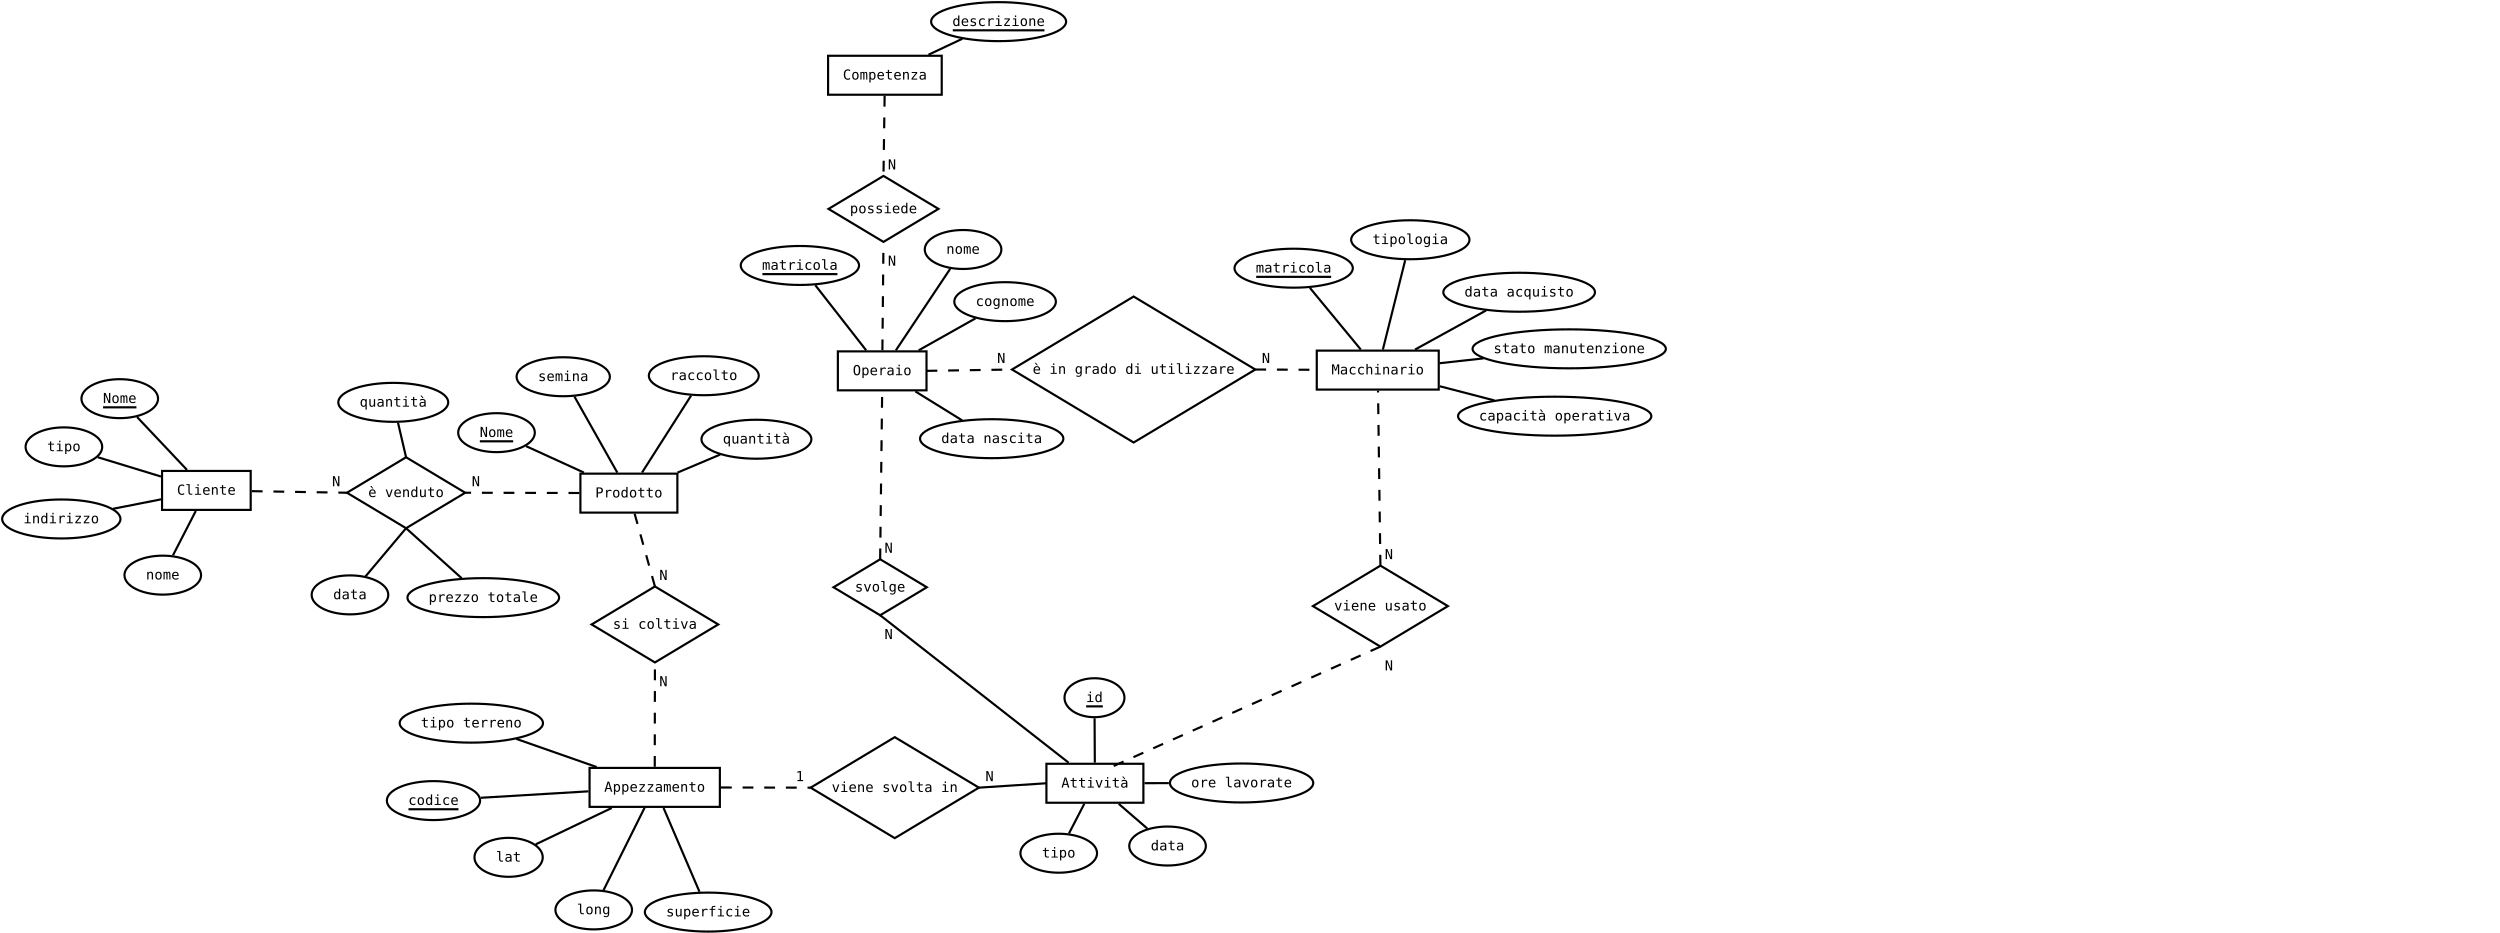 <?xml version="1.0" encoding="UTF-8"?>
<svg xmlns="http://www.w3.org/2000/svg" xmlns:xlink="http://www.w3.org/1999/xlink" width="2310" height="862" viewBox="0 0 2310 862">
<defs>
<g>
<g id="glyph-0-0">
<path d="M 2.5 -8.297 L 2.5 -4.781 L 3.953 -4.781 C 4.535 -4.781 4.988 -4.938 5.312 -5.25 C 5.645 -5.562 5.812 -5.992 5.812 -6.547 C 5.812 -7.098 5.648 -7.523 5.328 -7.828 C 5.004 -8.141 4.547 -8.297 3.953 -8.297 Z M 1.234 -9.328 L 3.953 -9.328 C 4.992 -9.328 5.781 -9.086 6.312 -8.609 C 6.852 -8.141 7.125 -7.453 7.125 -6.547 C 7.125 -5.617 6.859 -4.922 6.328 -4.453 C 5.797 -3.984 5.004 -3.75 3.953 -3.75 L 2.5 -3.75 L 2.5 0 L 1.234 0 Z M 1.234 -9.328 "/>
</g>
<g id="glyph-0-1">
<path d="M 7.219 -5.562 C 6.969 -5.75 6.719 -5.883 6.469 -5.969 C 6.219 -6.062 5.938 -6.109 5.625 -6.109 C 4.914 -6.109 4.367 -5.879 3.984 -5.422 C 3.609 -4.973 3.422 -4.328 3.422 -3.484 L 3.422 0 L 2.266 0 L 2.266 -7 L 3.422 -7 L 3.422 -5.625 C 3.609 -6.125 3.898 -6.504 4.297 -6.766 C 4.703 -7.035 5.176 -7.172 5.719 -7.172 C 6 -7.172 6.258 -7.133 6.5 -7.062 C 6.75 -6.988 6.988 -6.879 7.219 -6.734 Z M 7.219 -5.562 "/>
</g>
<g id="glyph-0-2">
<path d="M 3.844 -6.188 C 3.258 -6.188 2.816 -5.957 2.516 -5.5 C 2.223 -5.051 2.078 -4.383 2.078 -3.5 C 2.078 -2.602 2.223 -1.926 2.516 -1.469 C 2.816 -1.02 3.258 -0.797 3.844 -0.797 C 4.438 -0.797 4.879 -1.02 5.172 -1.469 C 5.473 -1.926 5.625 -2.602 5.625 -3.5 C 5.625 -4.383 5.473 -5.051 5.172 -5.5 C 4.879 -5.957 4.438 -6.188 3.844 -6.188 Z M 3.844 -7.172 C 4.82 -7.172 5.566 -6.852 6.078 -6.219 C 6.586 -5.594 6.844 -4.688 6.844 -3.5 C 6.844 -2.301 6.586 -1.383 6.078 -0.75 C 5.566 -0.125 4.82 0.188 3.844 0.188 C 2.875 0.188 2.133 -0.125 1.625 -0.75 C 1.113 -1.383 0.859 -2.301 0.859 -3.5 C 0.859 -4.688 1.113 -5.594 1.625 -6.219 C 2.133 -6.852 2.875 -7.172 3.844 -7.172 Z M 3.844 -7.172 "/>
</g>
<g id="glyph-0-3">
<path d="M 5.359 -6.109 L 5.359 -9.719 L 6.516 -9.719 L 6.516 0 L 5.359 0 L 5.359 -0.875 C 5.172 -0.531 4.914 -0.266 4.594 -0.078 C 4.281 0.098 3.914 0.188 3.5 0.188 C 2.645 0.188 1.973 -0.141 1.484 -0.797 C 1.004 -1.453 0.766 -2.359 0.766 -3.516 C 0.766 -4.648 1.008 -5.539 1.5 -6.188 C 1.988 -6.844 2.656 -7.172 3.5 -7.172 C 3.914 -7.172 4.285 -7.078 4.609 -6.891 C 4.93 -6.711 5.18 -6.453 5.359 -6.109 Z M 1.984 -3.5 C 1.984 -2.602 2.125 -1.926 2.406 -1.469 C 2.688 -1.02 3.102 -0.797 3.656 -0.797 C 4.219 -0.797 4.641 -1.023 4.922 -1.484 C 5.211 -1.941 5.359 -2.613 5.359 -3.5 C 5.359 -4.383 5.211 -5.051 4.922 -5.5 C 4.641 -5.957 4.219 -6.188 3.656 -6.188 C 3.102 -6.188 2.688 -5.957 2.406 -5.5 C 2.125 -5.051 1.984 -4.383 1.984 -3.5 Z M 1.984 -3.5 "/>
</g>
<g id="glyph-0-4">
<path d="M 3.844 -8.984 L 3.844 -7 L 6.453 -7 L 6.453 -6.109 L 3.844 -6.109 L 3.844 -2.312 C 3.844 -1.789 3.938 -1.426 4.125 -1.219 C 4.32 -1.02 4.664 -0.922 5.156 -0.922 L 6.453 -0.922 L 6.453 0 L 5.047 0 C 4.18 0 3.57 -0.172 3.219 -0.516 C 2.863 -0.859 2.688 -1.457 2.688 -2.312 L 2.688 -6.109 L 0.812 -6.109 L 0.812 -7 L 2.688 -7 L 2.688 -8.984 Z M 3.844 -8.984 "/>
</g>
<g id="glyph-0-5">
<path d="M 5.656 -4.656 C 5.656 -6.02 5.516 -6.992 5.234 -7.578 C 4.953 -8.172 4.488 -8.469 3.844 -8.469 C 3.207 -8.469 2.75 -8.172 2.469 -7.578 C 2.188 -6.992 2.047 -6.02 2.047 -4.656 C 2.047 -3.289 2.188 -2.312 2.469 -1.719 C 2.75 -1.133 3.207 -0.844 3.844 -0.844 C 4.488 -0.844 4.953 -1.133 5.234 -1.719 C 5.516 -2.301 5.656 -3.281 5.656 -4.656 Z M 6.969 -4.656 C 6.969 -3.031 6.711 -1.816 6.203 -1.016 C 5.691 -0.211 4.906 0.188 3.844 0.188 C 2.789 0.188 2.008 -0.207 1.5 -1 C 0.988 -1.801 0.734 -3.02 0.734 -4.656 C 0.734 -6.281 0.988 -7.492 1.5 -8.297 C 2.02 -9.098 2.801 -9.5 3.844 -9.5 C 4.906 -9.5 5.691 -9.098 6.203 -8.297 C 6.711 -7.492 6.969 -6.281 6.969 -4.656 Z M 6.969 -4.656 "/>
</g>
<g id="glyph-0-6">
<path d="M 2.344 -0.875 L 2.344 2.656 L 1.188 2.656 L 1.188 -7 L 2.344 -7 L 2.344 -6.109 C 2.531 -6.453 2.785 -6.711 3.109 -6.891 C 3.43 -7.078 3.801 -7.172 4.219 -7.172 C 5.062 -7.172 5.723 -6.844 6.203 -6.188 C 6.68 -5.531 6.922 -4.625 6.922 -3.469 C 6.922 -2.332 6.676 -1.438 6.188 -0.781 C 5.707 -0.133 5.051 0.188 4.219 0.188 C 3.789 0.188 3.414 0.098 3.094 -0.078 C 2.781 -0.266 2.531 -0.531 2.344 -0.875 Z M 5.719 -3.5 C 5.719 -4.383 5.578 -5.051 5.297 -5.5 C 5.016 -5.957 4.598 -6.188 4.047 -6.188 C 3.484 -6.188 3.055 -5.957 2.766 -5.5 C 2.484 -5.051 2.344 -4.383 2.344 -3.5 C 2.344 -2.613 2.484 -1.941 2.766 -1.484 C 3.055 -1.023 3.484 -0.797 4.047 -0.797 C 4.598 -0.797 5.016 -1.02 5.297 -1.469 C 5.578 -1.926 5.719 -2.602 5.719 -3.5 Z M 5.719 -3.5 "/>
</g>
<g id="glyph-0-7">
<path d="M 6.953 -3.781 L 6.953 -3.219 L 1.969 -3.219 L 1.969 -3.188 C 1.969 -2.426 2.164 -1.836 2.562 -1.422 C 2.957 -1.004 3.52 -0.797 4.25 -0.797 C 4.613 -0.797 4.992 -0.852 5.391 -0.969 C 5.797 -1.082 6.223 -1.258 6.672 -1.5 L 6.672 -0.359 C 6.242 -0.18 5.828 -0.047 5.422 0.047 C 5.016 0.141 4.617 0.188 4.234 0.188 C 3.148 0.188 2.301 -0.141 1.688 -0.797 C 1.07 -1.453 0.766 -2.352 0.766 -3.5 C 0.766 -4.613 1.062 -5.504 1.656 -6.172 C 2.258 -6.836 3.062 -7.172 4.062 -7.172 C 4.957 -7.172 5.66 -6.867 6.172 -6.266 C 6.691 -5.66 6.953 -4.832 6.953 -3.781 Z M 5.797 -4.125 C 5.785 -4.801 5.629 -5.312 5.328 -5.656 C 5.023 -6.008 4.586 -6.188 4.016 -6.188 C 3.461 -6.188 3.004 -6.004 2.641 -5.641 C 2.285 -5.273 2.078 -4.77 2.016 -4.125 Z M 5.797 -4.125 "/>
</g>
<g id="glyph-0-8">
<path d="M 4.391 -3.516 L 4 -3.516 C 3.332 -3.516 2.828 -3.395 2.484 -3.156 C 2.148 -2.926 1.984 -2.578 1.984 -2.109 C 1.984 -1.691 2.109 -1.363 2.359 -1.125 C 2.617 -0.895 2.973 -0.781 3.422 -0.781 C 4.055 -0.781 4.551 -1 4.906 -1.438 C 5.27 -1.875 5.457 -2.484 5.469 -3.266 L 5.469 -3.516 Z M 6.609 -4 L 6.609 0 L 5.469 0 L 5.469 -1.031 C 5.219 -0.613 4.906 -0.305 4.531 -0.109 C 4.156 0.086 3.703 0.188 3.172 0.188 C 2.461 0.188 1.895 -0.016 1.469 -0.422 C 1.039 -0.828 0.828 -1.363 0.828 -2.031 C 0.828 -2.812 1.086 -3.406 1.609 -3.812 C 2.141 -4.219 2.91 -4.422 3.922 -4.422 L 5.469 -4.422 L 5.469 -4.594 C 5.457 -5.156 5.312 -5.562 5.031 -5.812 C 4.758 -6.062 4.316 -6.188 3.703 -6.188 C 3.305 -6.188 2.906 -6.129 2.5 -6.016 C 2.102 -5.91 1.719 -5.75 1.344 -5.531 L 1.344 -6.672 C 1.77 -6.836 2.176 -6.961 2.562 -7.047 C 2.957 -7.129 3.336 -7.172 3.703 -7.172 C 4.273 -7.172 4.766 -7.082 5.172 -6.906 C 5.586 -6.738 5.926 -6.484 6.188 -6.141 C 6.344 -5.93 6.453 -5.672 6.516 -5.359 C 6.578 -5.055 6.609 -4.602 6.609 -4 Z M 6.609 -4 "/>
</g>
<g id="glyph-0-9">
<path d="M 1.594 -7 L 4.547 -7 L 4.547 -0.891 L 6.828 -0.891 L 6.828 0 L 1.109 0 L 1.109 -0.891 L 3.391 -0.891 L 3.391 -6.109 L 1.594 -6.109 Z M 3.391 -9.719 L 4.547 -9.719 L 4.547 -8.266 L 3.391 -8.266 Z M 3.391 -9.719 "/>
</g>
<g id="glyph-0-10">
<path d="M 3.844 -8.219 L 2.516 -3.438 L 5.188 -3.438 Z M 3.094 -9.328 L 4.625 -9.328 L 7.469 0 L 6.172 0 L 5.484 -2.438 L 2.219 -2.438 L 1.531 0 L 0.234 0 Z M 3.094 -9.328 "/>
</g>
<g id="glyph-0-11">
<path d="M 1.422 -7.016 L 6.5 -7.016 L 6.5 -5.969 L 2.484 -0.938 L 6.5 -0.938 L 6.5 0 L 1.266 0 L 1.266 -1.062 L 5.281 -6.094 L 1.422 -6.094 Z M 1.422 -7.016 "/>
</g>
<g id="glyph-0-12">
<path d="M 4.219 -6.281 C 4.363 -6.582 4.547 -6.805 4.766 -6.953 C 4.984 -7.098 5.25 -7.172 5.562 -7.172 C 6.125 -7.172 6.52 -6.953 6.75 -6.516 C 6.977 -6.078 7.094 -5.258 7.094 -4.062 L 7.094 0 L 6.047 0 L 6.047 -4 C 6.047 -4.988 5.988 -5.602 5.875 -5.844 C 5.77 -6.082 5.57 -6.203 5.281 -6.203 C 4.945 -6.203 4.719 -6.07 4.594 -5.812 C 4.469 -5.562 4.406 -4.957 4.406 -4 L 4.406 0 L 3.359 0 L 3.359 -4 C 3.359 -5 3.297 -5.613 3.172 -5.844 C 3.055 -6.082 2.844 -6.203 2.531 -6.203 C 2.227 -6.203 2.016 -6.07 1.891 -5.812 C 1.773 -5.562 1.719 -4.957 1.719 -4 L 1.719 0 L 0.688 0 L 0.688 -7 L 1.719 -7 L 1.719 -6.406 C 1.863 -6.645 2.035 -6.832 2.234 -6.969 C 2.441 -7.102 2.676 -7.172 2.938 -7.172 C 3.258 -7.172 3.523 -7.098 3.734 -6.953 C 3.941 -6.805 4.102 -6.582 4.219 -6.281 Z M 4.219 -6.281 "/>
</g>
<g id="glyph-0-13">
<path d="M 6.562 -4.344 L 6.562 0 L 5.406 0 L 5.406 -4.344 C 5.406 -4.969 5.297 -5.426 5.078 -5.719 C 4.859 -6.02 4.516 -6.172 4.047 -6.172 C 3.504 -6.172 3.086 -5.977 2.797 -5.594 C 2.516 -5.219 2.375 -4.672 2.375 -3.953 L 2.375 0 L 1.219 0 L 1.219 -7 L 2.375 -7 L 2.375 -5.953 C 2.57 -6.348 2.844 -6.648 3.188 -6.859 C 3.539 -7.066 3.957 -7.172 4.438 -7.172 C 5.156 -7.172 5.688 -6.938 6.031 -6.469 C 6.383 -6 6.562 -5.289 6.562 -4.344 Z M 6.562 -4.344 "/>
</g>
<g id="glyph-0-14">
<path d="M 0.531 -9.328 L 2.219 -9.328 L 3.844 -4.578 L 5.469 -9.328 L 7.156 -9.328 L 7.156 0 L 5.984 0 L 5.984 -8.234 L 4.328 -3.328 L 3.375 -3.328 L 1.703 -8.234 L 1.703 0 L 0.531 0 Z M 0.531 -9.328 "/>
</g>
<g id="glyph-0-15">
<path d="M 6.625 -0.359 C 6.32 -0.18 6.004 -0.047 5.672 0.047 C 5.348 0.141 5.016 0.188 4.672 0.188 C 3.586 0.188 2.738 -0.133 2.125 -0.781 C 1.52 -1.438 1.219 -2.344 1.219 -3.5 C 1.219 -4.645 1.52 -5.539 2.125 -6.188 C 2.738 -6.844 3.586 -7.172 4.672 -7.172 C 5.016 -7.172 5.344 -7.125 5.656 -7.031 C 5.977 -6.945 6.301 -6.812 6.625 -6.625 L 6.625 -5.422 C 6.32 -5.691 6.016 -5.883 5.703 -6 C 5.398 -6.125 5.055 -6.188 4.672 -6.188 C 3.953 -6.188 3.398 -5.953 3.016 -5.484 C 2.629 -5.023 2.438 -4.363 2.438 -3.5 C 2.438 -2.633 2.629 -1.969 3.016 -1.5 C 3.398 -1.031 3.953 -0.797 4.672 -0.797 C 5.078 -0.797 5.438 -0.852 5.75 -0.969 C 6.062 -1.094 6.352 -1.285 6.625 -1.547 Z M 6.625 -0.359 "/>
</g>
<g id="glyph-0-16">
<path d="M 6.562 -4.344 L 6.562 0 L 5.406 0 L 5.406 -4.344 C 5.406 -4.969 5.297 -5.426 5.078 -5.719 C 4.859 -6.02 4.516 -6.172 4.047 -6.172 C 3.504 -6.172 3.086 -5.977 2.797 -5.594 C 2.516 -5.219 2.375 -4.672 2.375 -3.953 L 2.375 0 L 1.219 0 L 1.219 -9.719 L 2.375 -9.719 L 2.375 -5.953 C 2.57 -6.348 2.844 -6.648 3.188 -6.859 C 3.539 -7.066 3.957 -7.172 4.438 -7.172 C 5.156 -7.172 5.688 -6.938 6.031 -6.469 C 6.383 -6 6.562 -5.289 6.562 -4.344 Z M 6.562 -4.344 "/>
</g>
<g id="glyph-0-17">
<path d="M 6.703 -0.328 C 6.379 -0.16 6.051 -0.035 5.719 0.047 C 5.383 0.141 5.023 0.188 4.641 0.188 C 3.441 0.188 2.516 -0.234 1.859 -1.078 C 1.203 -1.93 0.875 -3.125 0.875 -4.656 C 0.875 -6.176 1.203 -7.363 1.859 -8.219 C 2.523 -9.07 3.453 -9.5 4.641 -9.5 C 5.023 -9.5 5.383 -9.453 5.719 -9.359 C 6.051 -9.273 6.379 -9.148 6.703 -8.984 L 6.703 -7.688 C 6.398 -7.945 6.07 -8.141 5.719 -8.266 C 5.363 -8.398 5.004 -8.469 4.641 -8.469 C 3.816 -8.469 3.203 -8.148 2.797 -7.516 C 2.391 -6.891 2.188 -5.938 2.188 -4.656 C 2.188 -3.383 2.391 -2.43 2.797 -1.797 C 3.203 -1.16 3.816 -0.844 4.641 -0.844 C 5.004 -0.844 5.363 -0.91 5.719 -1.047 C 6.07 -1.18 6.398 -1.375 6.703 -1.625 Z M 6.703 -0.328 "/>
</g>
<g id="glyph-0-18">
<path d="M 4 -2.531 C 4 -2.02 4.094 -1.629 4.281 -1.359 C 4.469 -1.098 4.75 -0.969 5.125 -0.969 L 6.453 -0.969 L 6.453 0 L 5 0 C 4.312 0 3.781 -0.219 3.406 -0.656 C 3.031 -1.102 2.844 -1.727 2.844 -2.531 L 2.844 -8.891 L 1 -8.891 L 1 -9.797 L 4 -9.797 Z M 4 -2.531 "/>
</g>
<g id="glyph-0-19">
<path d="M 0.625 -7 L 1.812 -7 L 3.844 -1.125 L 5.891 -7 L 7.078 -7 L 4.594 0 L 3.109 0 Z M 0.625 -7 "/>
</g>
<g id="glyph-0-20">
<path d="M 4.391 -3.516 L 4 -3.516 C 3.332 -3.516 2.828 -3.395 2.484 -3.156 C 2.148 -2.926 1.984 -2.578 1.984 -2.109 C 1.984 -1.691 2.109 -1.363 2.359 -1.125 C 2.617 -0.895 2.973 -0.781 3.422 -0.781 C 4.055 -0.781 4.551 -1 4.906 -1.438 C 5.27 -1.875 5.457 -2.484 5.469 -3.266 L 5.469 -3.516 Z M 6.609 -4 L 6.609 0 L 5.469 0 L 5.469 -1.031 C 5.219 -0.613 4.906 -0.305 4.531 -0.109 C 4.156 0.086 3.703 0.188 3.172 0.188 C 2.461 0.188 1.895 -0.016 1.469 -0.422 C 1.039 -0.828 0.828 -1.363 0.828 -2.031 C 0.828 -2.812 1.086 -3.406 1.609 -3.812 C 2.141 -4.219 2.91 -4.422 3.922 -4.422 L 5.469 -4.422 L 5.469 -4.594 C 5.457 -5.156 5.312 -5.562 5.031 -5.812 C 4.758 -6.062 4.316 -6.188 3.703 -6.188 C 3.305 -6.188 2.906 -6.129 2.5 -6.016 C 2.102 -5.91 1.719 -5.75 1.344 -5.531 L 1.344 -6.672 C 1.77 -6.836 2.176 -6.961 2.562 -7.047 C 2.957 -7.129 3.336 -7.172 3.703 -7.172 C 4.273 -7.172 4.766 -7.082 5.172 -6.906 C 5.586 -6.738 5.926 -6.484 6.188 -6.141 C 6.344 -5.93 6.453 -5.672 6.516 -5.359 C 6.578 -5.055 6.609 -4.602 6.609 -4 Z M 2.984 -10.234 L 4.734 -7.891 L 3.781 -7.891 L 1.75 -10.234 Z M 2.984 -10.234 "/>
</g>
<g id="glyph-0-21">
<path d="M 0.875 -9.328 L 2.469 -9.328 L 5.625 -1.656 L 5.625 -9.328 L 6.828 -9.328 L 6.828 0 L 5.234 0 L 2.094 -7.672 L 2.094 0 L 0.875 0 Z M 0.875 -9.328 "/>
</g>
<g id="glyph-0-22">
<path d="M 6.078 -6.75 L 6.078 -5.625 C 5.754 -5.82 5.426 -5.969 5.094 -6.062 C 4.758 -6.156 4.414 -6.203 4.062 -6.203 C 3.539 -6.203 3.148 -6.117 2.891 -5.953 C 2.641 -5.785 2.516 -5.531 2.516 -5.188 C 2.516 -4.875 2.609 -4.641 2.797 -4.484 C 2.992 -4.328 3.473 -4.176 4.234 -4.031 L 4.703 -3.938 C 5.273 -3.832 5.707 -3.617 6 -3.297 C 6.289 -2.973 6.438 -2.551 6.438 -2.031 C 6.438 -1.332 6.191 -0.785 5.703 -0.391 C 5.211 -0.004 4.531 0.188 3.656 0.188 C 3.301 0.188 2.938 0.148 2.562 0.078 C 2.188 0.004 1.773 -0.102 1.328 -0.25 L 1.328 -1.438 C 1.754 -1.219 2.164 -1.051 2.562 -0.938 C 2.957 -0.832 3.328 -0.781 3.672 -0.781 C 4.18 -0.781 4.578 -0.883 4.859 -1.094 C 5.141 -1.301 5.281 -1.586 5.281 -1.953 C 5.281 -2.484 4.77 -2.852 3.75 -3.062 L 3.688 -3.078 L 3.266 -3.156 C 2.598 -3.289 2.113 -3.508 1.812 -3.812 C 1.508 -4.125 1.359 -4.539 1.359 -5.062 C 1.359 -5.738 1.582 -6.258 2.031 -6.625 C 2.488 -6.988 3.141 -7.172 3.984 -7.172 C 4.359 -7.172 4.719 -7.133 5.062 -7.062 C 5.406 -6.988 5.742 -6.883 6.078 -6.75 Z M 6.078 -6.75 "/>
</g>
<g id="glyph-0-23">
</g>
<g id="glyph-0-24">
<path d="M 6.953 -3.781 L 6.953 -3.219 L 1.969 -3.219 L 1.969 -3.188 C 1.969 -2.426 2.164 -1.836 2.562 -1.422 C 2.957 -1.004 3.52 -0.797 4.25 -0.797 C 4.613 -0.797 4.992 -0.852 5.391 -0.969 C 5.797 -1.082 6.223 -1.258 6.672 -1.5 L 6.672 -0.359 C 6.242 -0.18 5.828 -0.047 5.422 0.047 C 5.016 0.141 4.617 0.188 4.234 0.188 C 3.148 0.188 2.301 -0.141 1.688 -0.797 C 1.07 -1.453 0.766 -2.352 0.766 -3.5 C 0.766 -4.613 1.062 -5.504 1.656 -6.172 C 2.258 -6.836 3.062 -7.172 4.062 -7.172 C 4.957 -7.172 5.66 -6.867 6.172 -6.266 C 6.691 -5.66 6.953 -4.832 6.953 -3.781 Z M 5.797 -4.125 C 5.785 -4.801 5.629 -5.312 5.328 -5.656 C 5.023 -6.008 4.586 -6.188 4.016 -6.188 C 3.461 -6.188 3.004 -6.004 2.641 -5.641 C 2.285 -5.273 2.078 -4.77 2.016 -4.125 Z M 3.078 -10.234 L 4.828 -7.891 L 3.875 -7.891 L 1.844 -10.234 Z M 3.078 -10.234 "/>
</g>
<g id="glyph-0-25">
<path d="M 5.359 -3.562 C 5.359 -4.414 5.219 -5.066 4.938 -5.516 C 4.656 -5.961 4.25 -6.188 3.719 -6.188 C 3.156 -6.188 2.723 -5.961 2.422 -5.516 C 2.129 -5.066 1.984 -4.414 1.984 -3.562 C 1.984 -2.695 2.129 -2.035 2.422 -1.578 C 2.723 -1.129 3.156 -0.906 3.719 -0.906 C 4.25 -0.906 4.656 -1.129 4.938 -1.578 C 5.219 -2.035 5.359 -2.695 5.359 -3.562 Z M 6.516 -0.453 C 6.516 0.598 6.266 1.395 5.766 1.938 C 5.273 2.477 4.547 2.75 3.578 2.75 C 3.266 2.75 2.93 2.719 2.578 2.656 C 2.234 2.602 1.891 2.52 1.547 2.406 L 1.547 1.266 C 1.953 1.461 2.32 1.602 2.656 1.688 C 2.988 1.781 3.297 1.828 3.578 1.828 C 4.203 1.828 4.656 1.656 4.938 1.312 C 5.219 0.977 5.359 0.445 5.359 -0.281 L 5.359 -1.109 C 5.18 -0.723 4.93 -0.43 4.609 -0.234 C 4.297 -0.047 3.91 0.047 3.453 0.047 C 2.641 0.047 1.988 -0.273 1.5 -0.922 C 1.008 -1.578 0.766 -2.457 0.766 -3.562 C 0.766 -4.656 1.008 -5.531 1.5 -6.188 C 1.988 -6.844 2.641 -7.172 3.453 -7.172 C 3.898 -7.172 4.281 -7.078 4.594 -6.891 C 4.906 -6.711 5.16 -6.438 5.359 -6.062 L 5.359 -6.969 L 6.516 -6.969 Z M 6.516 -0.453 "/>
</g>
<g id="glyph-0-26">
<path d="M 1.219 -2.656 L 1.219 -6.984 L 2.375 -6.984 L 2.375 -2.656 C 2.375 -2.02 2.484 -1.551 2.703 -1.25 C 2.922 -0.957 3.266 -0.812 3.734 -0.812 C 4.273 -0.812 4.688 -1.004 4.969 -1.391 C 5.258 -1.773 5.406 -2.32 5.406 -3.031 L 5.406 -6.984 L 6.562 -6.984 L 6.562 0 L 5.406 0 L 5.406 -1.047 C 5.207 -0.641 4.93 -0.332 4.578 -0.125 C 4.223 0.082 3.812 0.188 3.344 0.188 C 2.625 0.188 2.086 -0.047 1.734 -0.516 C 1.391 -0.984 1.219 -1.695 1.219 -2.656 Z M 1.219 -2.656 "/>
</g>
<g id="glyph-0-27">
<path d="M 1.688 -1.062 L 3.656 -1.062 L 3.656 -8.188 L 1.531 -7.719 L 1.531 -8.859 L 3.641 -9.328 L 4.906 -9.328 L 4.906 -1.062 L 6.828 -1.062 L 6.828 0 L 1.688 0 Z M 1.688 -1.062 "/>
</g>
<g id="glyph-0-28">
<path d="M 2.078 -3.469 C 2.078 -2.57 2.219 -1.895 2.5 -1.438 C 2.781 -0.988 3.195 -0.766 3.75 -0.766 C 4.301 -0.766 4.719 -0.992 5 -1.453 C 5.289 -1.91 5.438 -2.582 5.438 -3.469 C 5.438 -4.352 5.289 -5.023 5 -5.484 C 4.719 -5.941 4.301 -6.172 3.75 -6.172 C 3.195 -6.172 2.781 -5.941 2.5 -5.484 C 2.219 -5.035 2.078 -4.363 2.078 -3.469 Z M 5.438 -0.875 C 5.25 -0.52 4.992 -0.25 4.672 -0.062 C 4.359 0.113 3.988 0.203 3.562 0.203 C 2.727 0.203 2.066 -0.117 1.578 -0.766 C 1.098 -1.41 0.859 -2.301 0.859 -3.438 C 0.859 -4.602 1.098 -5.508 1.578 -6.156 C 2.066 -6.812 2.727 -7.141 3.562 -7.141 C 3.977 -7.141 4.348 -7.047 4.672 -6.859 C 4.992 -6.68 5.25 -6.422 5.438 -6.078 L 5.438 -6.969 L 6.594 -6.969 L 6.594 2.688 L 5.438 2.688 Z M 5.438 -0.875 "/>
</g>
<g id="glyph-0-29">
<path d="M 6.641 -9.719 L 6.641 -8.766 L 5.344 -8.766 C 4.926 -8.766 4.633 -8.68 4.469 -8.516 C 4.312 -8.348 4.234 -8.047 4.234 -7.609 L 4.234 -7 L 6.641 -7 L 6.641 -6.109 L 4.234 -6.109 L 4.234 0 L 3.094 0 L 3.094 -6.109 L 1.219 -6.109 L 1.219 -7 L 3.094 -7 L 3.094 -7.484 C 3.094 -8.254 3.266 -8.816 3.609 -9.172 C 3.961 -9.535 4.516 -9.719 5.266 -9.719 Z M 6.641 -9.719 "/>
</g>
</g>
</defs>
<rect x="-231" y="-86.2" width="2772" height="1034.4" fill="rgb(100%, 100%, 100%)" fill-opacity="1"/>
<path fill-rule="evenodd" fill="rgb(100%, 100%, 100%)" fill-opacity="1" stroke-width="0.1" stroke-linecap="butt" stroke-linejoin="miter" stroke="rgb(0%, 0%, 0%)" stroke-opacity="1" stroke-miterlimit="10" d="M 10.859 2.583 L 15.339 2.583 L 15.339 4.383 L 10.859 4.383 Z M 10.859 2.583 " transform="matrix(20, 0, 0, 20, 319.114, 385.99)"/>
<g fill="rgb(0%, 0%, 0%)" fill-opacity="1">
<use xlink:href="#glyph-0-0" x="550" y="459.658"/>
<use xlink:href="#glyph-0-1" x="557.778" y="459.658"/>
<use xlink:href="#glyph-0-2" x="565.556" y="459.658"/>
<use xlink:href="#glyph-0-3" x="573.333" y="459.658"/>
<use xlink:href="#glyph-0-2" x="581.111" y="459.658"/>
<use xlink:href="#glyph-0-4" x="588.889" y="459.658"/>
<use xlink:href="#glyph-0-4" x="596.667" y="459.658"/>
<use xlink:href="#glyph-0-2" x="604.444" y="459.658"/>
</g>
<path fill-rule="evenodd" fill="rgb(100%, 100%, 100%)" fill-opacity="1" stroke-width="0.1" stroke-linecap="butt" stroke-linejoin="miter" stroke="rgb(0%, 0%, 0%)" stroke-opacity="1" stroke-miterlimit="10" d="M 22.754 -3.066 L 26.849 -3.066 L 26.849 -1.266 L 22.754 -1.266 Z M 22.754 -3.066 " transform="matrix(20, 0, 0, 20, 319.114, 385.99)"/>
<g fill="rgb(0%, 0%, 0%)" fill-opacity="1">
<use xlink:href="#glyph-0-5" x="787.934" y="346.682"/>
<use xlink:href="#glyph-0-6" x="795.711" y="346.682"/>
<use xlink:href="#glyph-0-7" x="803.489" y="346.682"/>
<use xlink:href="#glyph-0-1" x="811.267" y="346.682"/>
<use xlink:href="#glyph-0-8" x="819.045" y="346.682"/>
<use xlink:href="#glyph-0-9" x="826.822" y="346.682"/>
<use xlink:href="#glyph-0-2" x="834.6" y="346.682"/>
</g>
<path fill-rule="evenodd" fill="rgb(100%, 100%, 100%)" fill-opacity="1" stroke-width="0.1" stroke-linecap="butt" stroke-linejoin="miter" stroke="rgb(0%, 0%, 0%)" stroke-opacity="1" stroke-miterlimit="10" d="M 11.282 16.178 L 17.302 16.178 L 17.302 17.978 L 11.282 17.978 Z M 11.282 16.178 " transform="matrix(20, 0, 0, 20, 319.114, 385.99)"/>
<g fill="rgb(0%, 0%, 0%)" fill-opacity="1">
<use xlink:href="#glyph-0-10" x="558.301" y="731.553"/>
<use xlink:href="#glyph-0-6" x="566.079" y="731.553"/>
<use xlink:href="#glyph-0-6" x="573.856" y="731.553"/>
<use xlink:href="#glyph-0-7" x="581.634" y="731.553"/>
<use xlink:href="#glyph-0-11" x="589.412" y="731.553"/>
<use xlink:href="#glyph-0-11" x="597.19" y="731.553"/>
<use xlink:href="#glyph-0-8" x="604.967" y="731.553"/>
<use xlink:href="#glyph-0-12" x="612.745" y="731.553"/>
<use xlink:href="#glyph-0-7" x="620.523" y="731.553"/>
<use xlink:href="#glyph-0-13" x="628.301" y="731.553"/>
<use xlink:href="#glyph-0-4" x="636.079" y="731.553"/>
<use xlink:href="#glyph-0-2" x="643.856" y="731.553"/>
</g>
<path fill-rule="evenodd" fill="rgb(100%, 100%, 100%)" fill-opacity="1" stroke-width="0.1" stroke-linecap="butt" stroke-linejoin="miter" stroke="rgb(0%, 0%, 0%)" stroke-opacity="1" stroke-miterlimit="10" d="M 44.879 -3.101 L 50.514 -3.101 L 50.514 -1.301 L 44.879 -1.301 Z M 44.879 -3.101 " transform="matrix(20, 0, 0, 20, 319.114, 385.99)"/>
<g fill="rgb(0%, 0%, 0%)" fill-opacity="1">
<use xlink:href="#glyph-0-14" x="1230.262" y="345.967"/>
<use xlink:href="#glyph-0-8" x="1238.039" y="345.967"/>
<use xlink:href="#glyph-0-15" x="1245.817" y="345.967"/>
<use xlink:href="#glyph-0-15" x="1253.595" y="345.967"/>
<use xlink:href="#glyph-0-16" x="1261.373" y="345.967"/>
<use xlink:href="#glyph-0-9" x="1269.151" y="345.967"/>
<use xlink:href="#glyph-0-13" x="1276.928" y="345.967"/>
<use xlink:href="#glyph-0-8" x="1284.706" y="345.967"/>
<use xlink:href="#glyph-0-1" x="1292.484" y="345.967"/>
<use xlink:href="#glyph-0-9" x="1300.262" y="345.967"/>
<use xlink:href="#glyph-0-2" x="1308.039" y="345.967"/>
</g>
<path fill-rule="evenodd" fill="rgb(100%, 100%, 100%)" fill-opacity="1" stroke-width="0.1" stroke-linecap="butt" stroke-linejoin="miter" stroke="rgb(0%, 0%, 0%)" stroke-opacity="1" stroke-miterlimit="10" d="M -8.469 2.458 L -4.374 2.458 L -4.374 4.258 L -8.469 4.258 Z M -8.469 2.458 " transform="matrix(20, 0, 0, 20, 319.114, 385.99)"/>
<g fill="rgb(0%, 0%, 0%)" fill-opacity="1">
<use xlink:href="#glyph-0-17" x="163.477" y="457.158"/>
<use xlink:href="#glyph-0-18" x="171.254" y="457.158"/>
<use xlink:href="#glyph-0-9" x="179.032" y="457.158"/>
<use xlink:href="#glyph-0-7" x="186.81" y="457.158"/>
<use xlink:href="#glyph-0-13" x="194.588" y="457.158"/>
<use xlink:href="#glyph-0-4" x="202.365" y="457.158"/>
<use xlink:href="#glyph-0-7" x="210.143" y="457.158"/>
</g>
<path fill-rule="evenodd" fill="rgb(100%, 100%, 100%)" fill-opacity="1" stroke-width="0.1" stroke-linecap="butt" stroke-linejoin="miter" stroke="rgb(0%, 0%, 0%)" stroke-opacity="1" stroke-miterlimit="10" d="M 32.389 15.987 L 36.869 15.987 L 36.869 17.787 L 32.389 17.787 Z M 32.389 15.987 " transform="matrix(20, 0, 0, 20, 319.114, 385.99)"/>
<g fill="rgb(0%, 0%, 0%)" fill-opacity="1">
<use xlink:href="#glyph-0-10" x="980.609" y="727.74"/>
<use xlink:href="#glyph-0-4" x="988.387" y="727.74"/>
<use xlink:href="#glyph-0-4" x="996.165" y="727.74"/>
<use xlink:href="#glyph-0-9" x="1003.943" y="727.74"/>
<use xlink:href="#glyph-0-19" x="1011.72" y="727.74"/>
<use xlink:href="#glyph-0-9" x="1019.498" y="727.74"/>
<use xlink:href="#glyph-0-4" x="1027.276" y="727.74"/>
<use xlink:href="#glyph-0-20" x="1035.054" y="727.74"/>
</g>
<path fill-rule="evenodd" fill="rgb(100%, 100%, 100%)" fill-opacity="1" stroke-width="0.1" stroke-linecap="butt" stroke-linejoin="miter" stroke="rgb(0%, 0%, 0%)" stroke-opacity="1" stroke-miterlimit="10" d="M 11.377 9.55 L 14.302 7.795 L 17.227 9.55 L 14.302 11.305 Z M 11.377 9.55 " transform="matrix(20, 0, 0, 20, 319.114, 385.99)"/>
<g fill="rgb(0%, 0%, 0%)" fill-opacity="1">
<use xlink:href="#glyph-0-21" x="609.152" y="535.9"/>
</g>
<g fill="rgb(0%, 0%, 0%)" fill-opacity="1">
<use xlink:href="#glyph-0-21" x="609.152" y="634.1"/>
</g>
<g fill="rgb(0%, 0%, 0%)" fill-opacity="1">
<use xlink:href="#glyph-0-22" x="566.266" y="581.002"/>
<use xlink:href="#glyph-0-9" x="574.043" y="581.002"/>
<use xlink:href="#glyph-0-23" x="581.821" y="581.002"/>
<use xlink:href="#glyph-0-15" x="589.599" y="581.002"/>
<use xlink:href="#glyph-0-2" x="597.377" y="581.002"/>
<use xlink:href="#glyph-0-18" x="605.155" y="581.002"/>
<use xlink:href="#glyph-0-4" x="612.932" y="581.002"/>
<use xlink:href="#glyph-0-9" x="620.71" y="581.002"/>
<use xlink:href="#glyph-0-19" x="628.488" y="581.002"/>
<use xlink:href="#glyph-0-8" x="636.266" y="581.002"/>
</g>
<path fill="none" stroke-width="0.1" stroke-linecap="butt" stroke-linejoin="miter" stroke="rgb(0%, 0%, 0%)" stroke-opacity="1" stroke-dasharray="0.5 0.5" stroke-miterlimit="10" d="M 14.302 7.795 L 13.364 4.433 " transform="matrix(20, 0, 0, 20, 319.114, 385.99)"/>
<path fill="none" stroke-width="0.1" stroke-linecap="butt" stroke-linejoin="miter" stroke="rgb(0%, 0%, 0%)" stroke-opacity="1" stroke-dasharray="0.5 0.5" stroke-miterlimit="10" d="M 14.294 16.128 L 14.302 11.305 " transform="matrix(20, 0, 0, 20, 319.114, 385.99)"/>
<path fill-rule="evenodd" fill="rgb(100%, 100%, 100%)" fill-opacity="1" stroke-width="0.1" stroke-linecap="butt" stroke-linejoin="miter" stroke="rgb(0%, 0%, 0%)" stroke-opacity="1" stroke-miterlimit="10" d="M 30.798 -2.228 L 36.418 -5.6 L 42.038 -2.228 L 36.418 1.144 Z M 30.798 -2.228 " transform="matrix(20, 0, 0, 20, 319.114, 385.99)"/>
<g fill="rgb(0%, 0%, 0%)" fill-opacity="1">
<use xlink:href="#glyph-0-21" x="921.301" y="335.44"/>
</g>
<g fill="rgb(0%, 0%, 0%)" fill-opacity="1">
<use xlink:href="#glyph-0-21" x="1165.875" y="335.44"/>
</g>
<g fill="rgb(0%, 0%, 0%)" fill-opacity="1">
<use xlink:href="#glyph-0-24" x="954.152" y="345.44"/>
<use xlink:href="#glyph-0-23" x="961.93" y="345.44"/>
<use xlink:href="#glyph-0-9" x="969.708" y="345.44"/>
<use xlink:href="#glyph-0-13" x="977.486" y="345.44"/>
<use xlink:href="#glyph-0-23" x="985.263" y="345.44"/>
<use xlink:href="#glyph-0-25" x="993.041" y="345.44"/>
<use xlink:href="#glyph-0-1" x="1000.819" y="345.44"/>
<use xlink:href="#glyph-0-8" x="1008.597" y="345.44"/>
<use xlink:href="#glyph-0-3" x="1016.375" y="345.44"/>
<use xlink:href="#glyph-0-2" x="1024.152" y="345.44"/>
<use xlink:href="#glyph-0-23" x="1031.93" y="345.44"/>
<use xlink:href="#glyph-0-3" x="1039.708" y="345.44"/>
<use xlink:href="#glyph-0-9" x="1047.486" y="345.44"/>
<use xlink:href="#glyph-0-23" x="1055.263" y="345.44"/>
<use xlink:href="#glyph-0-26" x="1063.041" y="345.44"/>
<use xlink:href="#glyph-0-4" x="1070.819" y="345.44"/>
<use xlink:href="#glyph-0-9" x="1078.597" y="345.44"/>
<use xlink:href="#glyph-0-18" x="1086.375" y="345.44"/>
<use xlink:href="#glyph-0-9" x="1094.152" y="345.44"/>
<use xlink:href="#glyph-0-11" x="1101.93" y="345.44"/>
<use xlink:href="#glyph-0-11" x="1109.708" y="345.44"/>
<use xlink:href="#glyph-0-8" x="1117.486" y="345.44"/>
<use xlink:href="#glyph-0-1" x="1125.263" y="345.44"/>
<use xlink:href="#glyph-0-7" x="1133.041" y="345.44"/>
</g>
<path fill="none" stroke-width="0.1" stroke-linecap="butt" stroke-linejoin="miter" stroke="rgb(0%, 0%, 0%)" stroke-opacity="1" stroke-dasharray="0.5 0.5" stroke-miterlimit="10" d="M 26.849 -2.166 L 30.798 -2.228 " transform="matrix(20, 0, 0, 20, 319.114, 385.99)"/>
<path fill="none" stroke-width="0.1" stroke-linecap="butt" stroke-linejoin="miter" stroke="rgb(0%, 0%, 0%)" stroke-opacity="1" stroke-dasharray="0.5 0.5" stroke-miterlimit="10" d="M 42.038 -2.228 L 44.831 -2.215 " transform="matrix(20, 0, 0, 20, 319.114, 385.99)"/>
<path fill-rule="evenodd" fill="rgb(100%, 100%, 100%)" fill-opacity="1" stroke-width="0.1" stroke-linecap="butt" stroke-linejoin="miter" stroke="rgb(0%, 0%, 0%)" stroke-opacity="1" stroke-miterlimit="10" d="M 21.494 17.09 L 25.382 14.758 L 29.269 17.09 L 25.382 19.423 Z M 21.494 17.09 " transform="matrix(20, 0, 0, 20, 319.114, 385.99)"/>
<g fill="rgb(0%, 0%, 0%)" fill-opacity="1">
<use xlink:href="#glyph-0-27" x="735.227" y="721.795"/>
</g>
<g fill="rgb(0%, 0%, 0%)" fill-opacity="1">
<use xlink:href="#glyph-0-21" x="910.5" y="721.795"/>
</g>
<g fill="rgb(0%, 0%, 0%)" fill-opacity="1">
<use xlink:href="#glyph-0-19" x="768.43" y="731.795"/>
<use xlink:href="#glyph-0-9" x="776.207" y="731.795"/>
<use xlink:href="#glyph-0-7" x="783.985" y="731.795"/>
<use xlink:href="#glyph-0-13" x="791.763" y="731.795"/>
<use xlink:href="#glyph-0-7" x="799.541" y="731.795"/>
<use xlink:href="#glyph-0-23" x="807.319" y="731.795"/>
<use xlink:href="#glyph-0-22" x="815.096" y="731.795"/>
<use xlink:href="#glyph-0-19" x="822.874" y="731.795"/>
<use xlink:href="#glyph-0-2" x="830.652" y="731.795"/>
<use xlink:href="#glyph-0-18" x="838.43" y="731.795"/>
<use xlink:href="#glyph-0-4" x="846.207" y="731.795"/>
<use xlink:href="#glyph-0-8" x="853.985" y="731.795"/>
<use xlink:href="#glyph-0-23" x="861.763" y="731.795"/>
<use xlink:href="#glyph-0-9" x="869.541" y="731.795"/>
<use xlink:href="#glyph-0-13" x="877.319" y="731.795"/>
</g>
<path fill="none" stroke-width="0.1" stroke-linecap="butt" stroke-linejoin="miter" stroke="rgb(0%, 0%, 0%)" stroke-opacity="1" stroke-dasharray="0.5 0.5" stroke-miterlimit="10" d="M 17.352 17.083 L 21.494 17.09 " transform="matrix(20, 0, 0, 20, 319.114, 385.99)"/>
<path fill="none" stroke-width="0.1" stroke-linecap="butt" stroke-linejoin="miter" stroke="rgb(0%, 0%, 0%)" stroke-opacity="1" stroke-miterlimit="10" d="M 29.269 17.09 L 32.389 16.887 " transform="matrix(20, 0, 0, 20, 319.114, 385.99)"/>
<path fill-rule="evenodd" fill="rgb(100%, 100%, 100%)" fill-opacity="1" stroke-width="0.1" stroke-linecap="butt" stroke-linejoin="miter" stroke="rgb(0%, 0%, 0%)" stroke-opacity="1" stroke-miterlimit="10" d="M 22.552 7.832 L 24.707 6.539 L 26.862 7.832 L 24.707 9.125 Z M 22.552 7.832 " transform="matrix(20, 0, 0, 20, 319.114, 385.99)"/>
<g fill="rgb(0%, 0%, 0%)" fill-opacity="1">
<use xlink:href="#glyph-0-21" x="817.246" y="510.779"/>
</g>
<g fill="rgb(0%, 0%, 0%)" fill-opacity="1">
<use xlink:href="#glyph-0-21" x="817.246" y="590.498"/>
</g>
<g fill="rgb(0%, 0%, 0%)" fill-opacity="1">
<use xlink:href="#glyph-0-22" x="789.926" y="546.639"/>
<use xlink:href="#glyph-0-19" x="797.704" y="546.639"/>
<use xlink:href="#glyph-0-2" x="805.481" y="546.639"/>
<use xlink:href="#glyph-0-18" x="813.259" y="546.639"/>
<use xlink:href="#glyph-0-25" x="821.037" y="546.639"/>
<use xlink:href="#glyph-0-7" x="828.815" y="546.639"/>
</g>
<path fill="none" stroke-width="0.1" stroke-linecap="butt" stroke-linejoin="miter" stroke="rgb(0%, 0%, 0%)" stroke-opacity="1" stroke-dasharray="0.5 0.5" stroke-miterlimit="10" d="M 24.707 6.539 L 24.801 -1.266 " transform="matrix(20, 0, 0, 20, 319.114, 385.99)"/>
<path fill="none" stroke-width="0.1" stroke-linecap="butt" stroke-linejoin="miter" stroke="rgb(0%, 0%, 0%)" stroke-opacity="1" stroke-miterlimit="10" d="M 24.707 9.125 L 33.415 15.937 " transform="matrix(20, 0, 0, 20, 319.114, 385.99)"/>
<path fill="none" stroke-width="0.1" stroke-linecap="butt" stroke-linejoin="miter" stroke="rgb(0%, 0%, 0%)" stroke-opacity="1" stroke-dasharray="0.5 0.5" stroke-miterlimit="10" d="M 47.819 6.833 L 47.709 -1.252 " transform="matrix(20, 0, 0, 20, 319.114, 385.99)"/>
<path fill="none" stroke-width="0.1" stroke-linecap="butt" stroke-linejoin="miter" stroke="rgb(0%, 0%, 0%)" stroke-opacity="1" stroke-dasharray="0.5 0.5" stroke-miterlimit="10" d="M 47.819 10.574 L 35.132 16.252 " transform="matrix(20, 0, 0, 20, 319.114, 385.99)"/>
<path fill-rule="evenodd" fill="rgb(100%, 100%, 100%)" fill-opacity="1" stroke-width="0.1" stroke-linecap="butt" stroke-linejoin="miter" stroke="rgb(0%, 0%, 0%)" stroke-opacity="1" stroke-miterlimit="10" d="M 8.753 0.689 C 8.753 1.186 7.96 1.589 6.983 1.589 C 6.005 1.589 5.212 1.186 5.212 0.689 C 5.212 0.192 6.005 -0.211 6.983 -0.211 C 7.96 -0.211 8.753 0.192 8.753 0.689 " transform="matrix(20, 0, 0, 20, 319.114, 385.99)"/>
<g fill="rgb(0%, 0%, 0%)" fill-opacity="1">
<use xlink:href="#glyph-0-21" x="443.219" y="403.775"/>
<use xlink:href="#glyph-0-2" x="450.997" y="403.775"/>
<use xlink:href="#glyph-0-12" x="458.774" y="403.775"/>
<use xlink:href="#glyph-0-7" x="466.552" y="403.775"/>
</g>
<path fill="none" stroke-width="0.1" stroke-linecap="butt" stroke-linejoin="miter" stroke="rgb(0%, 0%, 0%)" stroke-opacity="1" stroke-miterlimit="10" d="M 6.212 1.089 L 7.753 1.089 " transform="matrix(20, 0, 0, 20, 319.114, 385.99)"/>
<path fill="none" stroke-width="0.1" stroke-linecap="butt" stroke-linejoin="miter" stroke="rgb(0%, 0%, 0%)" stroke-opacity="1" stroke-miterlimit="10" d="M 8.345 1.311 L 11.019 2.533 " transform="matrix(20, 0, 0, 20, 319.114, 385.99)"/>
<path fill-rule="evenodd" fill="rgb(100%, 100%, 100%)" fill-opacity="1" stroke-width="0.1" stroke-linecap="butt" stroke-linejoin="miter" stroke="rgb(0%, 0%, 0%)" stroke-opacity="1" stroke-miterlimit="10" d="M 12.221 -1.894 C 12.221 -1.397 11.256 -0.994 10.066 -0.994 C 8.876 -0.994 7.911 -1.397 7.911 -1.894 C 7.911 -2.391 8.876 -2.794 10.066 -2.794 C 11.256 -2.794 12.221 -2.391 12.221 -1.894 " transform="matrix(20, 0, 0, 20, 319.114, 385.99)"/>
<g fill="rgb(0%, 0%, 0%)" fill-opacity="1">
<use xlink:href="#glyph-0-22" x="497.121" y="352.111"/>
<use xlink:href="#glyph-0-7" x="504.899" y="352.111"/>
<use xlink:href="#glyph-0-12" x="512.677" y="352.111"/>
<use xlink:href="#glyph-0-9" x="520.454" y="352.111"/>
<use xlink:href="#glyph-0-13" x="528.232" y="352.111"/>
<use xlink:href="#glyph-0-8" x="536.01" y="352.111"/>
</g>
<path fill-rule="evenodd" fill="rgb(100%, 100%, 100%)" fill-opacity="1" stroke-width="0.1" stroke-linecap="butt" stroke-linejoin="miter" stroke="rgb(0%, 0%, 0%)" stroke-opacity="1" stroke-miterlimit="10" d="M 19.1 -1.941 C 19.1 -1.444 17.963 -1.041 16.56 -1.041 C 15.157 -1.041 14.02 -1.444 14.02 -1.941 C 14.02 -2.438 15.157 -2.841 16.56 -2.841 C 17.963 -2.841 19.1 -2.438 19.1 -1.941 " transform="matrix(20, 0, 0, 20, 319.114, 385.99)"/>
<g fill="rgb(0%, 0%, 0%)" fill-opacity="1">
<use xlink:href="#glyph-0-1" x="619.223" y="351.17"/>
<use xlink:href="#glyph-0-8" x="627" y="351.17"/>
<use xlink:href="#glyph-0-15" x="634.778" y="351.17"/>
<use xlink:href="#glyph-0-15" x="642.556" y="351.17"/>
<use xlink:href="#glyph-0-2" x="650.334" y="351.17"/>
<use xlink:href="#glyph-0-18" x="658.112" y="351.17"/>
<use xlink:href="#glyph-0-4" x="665.889" y="351.17"/>
<use xlink:href="#glyph-0-2" x="673.667" y="351.17"/>
</g>
<path fill-rule="evenodd" fill="rgb(100%, 100%, 100%)" fill-opacity="1" stroke-width="0.1" stroke-linecap="butt" stroke-linejoin="miter" stroke="rgb(0%, 0%, 0%)" stroke-opacity="1" stroke-miterlimit="10" d="M 21.531 0.993 C 21.531 1.491 20.394 1.893 18.991 1.893 C 17.588 1.893 16.451 1.491 16.451 0.993 C 16.451 0.496 17.588 0.093 18.991 0.093 C 20.394 0.093 21.531 0.496 21.531 0.993 " transform="matrix(20, 0, 0, 20, 319.114, 385.99)"/>
<g fill="rgb(0%, 0%, 0%)" fill-opacity="1">
<use xlink:href="#glyph-0-28" x="667.844" y="409.865"/>
<use xlink:href="#glyph-0-26" x="675.622" y="409.865"/>
<use xlink:href="#glyph-0-8" x="683.399" y="409.865"/>
<use xlink:href="#glyph-0-13" x="691.177" y="409.865"/>
<use xlink:href="#glyph-0-4" x="698.955" y="409.865"/>
<use xlink:href="#glyph-0-9" x="706.733" y="409.865"/>
<use xlink:href="#glyph-0-4" x="714.51" y="409.865"/>
<use xlink:href="#glyph-0-20" x="722.288" y="409.865"/>
</g>
<path fill-rule="evenodd" fill="rgb(100%, 100%, 100%)" fill-opacity="1" stroke-width="0.1" stroke-linecap="butt" stroke-linejoin="miter" stroke="rgb(0%, 0%, 0%)" stroke-opacity="1" stroke-miterlimit="10" d="M 6.226 17.688 C 6.226 18.185 5.261 18.588 4.071 18.588 C 2.881 18.588 1.916 18.185 1.916 17.688 C 1.916 17.191 2.881 16.788 4.071 16.788 C 5.261 16.788 6.226 17.191 6.226 17.688 " transform="matrix(20, 0, 0, 20, 319.114, 385.99)"/>
<g fill="rgb(0%, 0%, 0%)" fill-opacity="1">
<use xlink:href="#glyph-0-15" x="377.211" y="743.748"/>
<use xlink:href="#glyph-0-2" x="384.989" y="743.748"/>
<use xlink:href="#glyph-0-3" x="392.766" y="743.748"/>
<use xlink:href="#glyph-0-9" x="400.544" y="743.748"/>
<use xlink:href="#glyph-0-15" x="408.322" y="743.748"/>
<use xlink:href="#glyph-0-7" x="416.1" y="743.748"/>
</g>
<path fill="none" stroke-width="0.1" stroke-linecap="butt" stroke-linejoin="miter" stroke="rgb(0%, 0%, 0%)" stroke-opacity="1" stroke-miterlimit="10" d="M 2.916 18.088 L 5.226 18.088 " transform="matrix(20, 0, 0, 20, 319.114, 385.99)"/>
<path fill-rule="evenodd" fill="rgb(100%, 100%, 100%)" fill-opacity="1" stroke-width="0.1" stroke-linecap="butt" stroke-linejoin="miter" stroke="rgb(0%, 0%, 0%)" stroke-opacity="1" stroke-miterlimit="10" d="M 9.119 20.309 C 9.119 20.806 8.413 21.209 7.542 21.209 C 6.67 21.209 5.964 20.806 5.964 20.309 C 5.964 19.812 6.67 19.409 7.542 19.409 C 8.413 19.409 9.119 19.812 9.119 20.309 " transform="matrix(20, 0, 0, 20, 319.114, 385.99)"/>
<g fill="rgb(0%, 0%, 0%)" fill-opacity="1">
<use xlink:href="#glyph-0-18" x="458.289" y="796.186"/>
<use xlink:href="#glyph-0-8" x="466.067" y="796.186"/>
<use xlink:href="#glyph-0-4" x="473.845" y="796.186"/>
</g>
<path fill-rule="evenodd" fill="rgb(100%, 100%, 100%)" fill-opacity="1" stroke-width="0.1" stroke-linecap="butt" stroke-linejoin="miter" stroke="rgb(0%, 0%, 0%)" stroke-opacity="1" stroke-miterlimit="10" d="M 13.244 22.738 C 13.244 23.235 12.452 23.638 11.474 23.638 C 10.496 23.638 9.704 23.235 9.704 22.738 C 9.704 22.241 10.496 21.838 11.474 21.838 C 12.452 21.838 13.244 22.241 13.244 22.738 " transform="matrix(20, 0, 0, 20, 319.114, 385.99)"/>
<g fill="rgb(0%, 0%, 0%)" fill-opacity="1">
<use xlink:href="#glyph-0-18" x="533.047" y="844.764"/>
<use xlink:href="#glyph-0-2" x="540.825" y="844.764"/>
<use xlink:href="#glyph-0-13" x="548.602" y="844.764"/>
<use xlink:href="#glyph-0-25" x="556.38" y="844.764"/>
</g>
<path fill-rule="evenodd" fill="rgb(100%, 100%, 100%)" fill-opacity="1" stroke-width="0.1" stroke-linecap="butt" stroke-linejoin="miter" stroke="rgb(0%, 0%, 0%)" stroke-opacity="1" stroke-miterlimit="10" d="M 19.687 22.839 C 19.687 23.336 18.378 23.739 16.762 23.739 C 15.147 23.739 13.837 23.336 13.837 22.839 C 13.837 22.342 15.147 21.939 16.762 21.939 C 18.378 21.939 19.687 22.342 19.687 22.839 " transform="matrix(20, 0, 0, 20, 319.114, 385.99)"/>
<g fill="rgb(0%, 0%, 0%)" fill-opacity="1">
<use xlink:href="#glyph-0-22" x="615.469" y="846.768"/>
<use xlink:href="#glyph-0-26" x="623.247" y="846.768"/>
<use xlink:href="#glyph-0-6" x="631.024" y="846.768"/>
<use xlink:href="#glyph-0-7" x="638.802" y="846.768"/>
<use xlink:href="#glyph-0-1" x="646.58" y="846.768"/>
<use xlink:href="#glyph-0-29" x="654.358" y="846.768"/>
<use xlink:href="#glyph-0-9" x="662.135" y="846.768"/>
<use xlink:href="#glyph-0-15" x="669.913" y="846.768"/>
<use xlink:href="#glyph-0-9" x="677.691" y="846.768"/>
<use xlink:href="#glyph-0-7" x="685.469" y="846.768"/>
</g>
<path fill-rule="evenodd" fill="rgb(100%, 100%, 100%)" fill-opacity="1" stroke-width="0.1" stroke-linecap="butt" stroke-linejoin="miter" stroke="rgb(0%, 0%, 0%)" stroke-opacity="1" stroke-miterlimit="10" d="M 9.13 14.11 C 9.13 14.607 7.648 15.01 5.82 15.01 C 3.992 15.01 2.51 14.607 2.51 14.11 C 2.51 13.613 3.992 13.21 5.82 13.21 C 7.648 13.21 9.13 13.613 9.13 14.11 " transform="matrix(20, 0, 0, 20, 319.114, 385.99)"/>
<g fill="rgb(0%, 0%, 0%)" fill-opacity="1">
<use xlink:href="#glyph-0-4" x="388.848" y="672.193"/>
<use xlink:href="#glyph-0-9" x="396.625" y="672.193"/>
<use xlink:href="#glyph-0-6" x="404.403" y="672.193"/>
<use xlink:href="#glyph-0-2" x="412.181" y="672.193"/>
<use xlink:href="#glyph-0-23" x="419.959" y="672.193"/>
<use xlink:href="#glyph-0-4" x="427.737" y="672.193"/>
<use xlink:href="#glyph-0-7" x="435.514" y="672.193"/>
<use xlink:href="#glyph-0-1" x="443.292" y="672.193"/>
<use xlink:href="#glyph-0-1" x="451.07" y="672.193"/>
<use xlink:href="#glyph-0-7" x="458.848" y="672.193"/>
<use xlink:href="#glyph-0-13" x="466.625" y="672.193"/>
<use xlink:href="#glyph-0-2" x="474.403" y="672.193"/>
</g>
<path fill="none" stroke-width="0.1" stroke-linecap="butt" stroke-linejoin="miter" stroke="rgb(0%, 0%, 0%)" stroke-opacity="1" stroke-miterlimit="10" d="M 7.892 14.836 L 11.611 16.139 " transform="matrix(20, 0, 0, 20, 319.114, 385.99)"/>
<path fill="none" stroke-width="0.1" stroke-linecap="butt" stroke-linejoin="miter" stroke="rgb(0%, 0%, 0%)" stroke-opacity="1" stroke-miterlimit="10" d="M 6.253 17.558 L 11.232 17.26 " transform="matrix(20, 0, 0, 20, 319.114, 385.99)"/>
<path fill="none" stroke-width="0.1" stroke-linecap="butt" stroke-linejoin="miter" stroke="rgb(0%, 0%, 0%)" stroke-opacity="1" stroke-miterlimit="10" d="M 8.795 19.709 L 12.307 18.028 " transform="matrix(20, 0, 0, 20, 319.114, 385.99)"/>
<path fill="none" stroke-width="0.1" stroke-linecap="butt" stroke-linejoin="miter" stroke="rgb(0%, 0%, 0%)" stroke-opacity="1" stroke-miterlimit="10" d="M 11.928 21.826 L 13.825 18.017 " transform="matrix(20, 0, 0, 20, 319.114, 385.99)"/>
<path fill="none" stroke-width="0.1" stroke-linecap="butt" stroke-linejoin="miter" stroke="rgb(0%, 0%, 0%)" stroke-opacity="1" stroke-miterlimit="10" d="M 16.36 21.9 L 14.699 18.026 " transform="matrix(20, 0, 0, 20, 319.114, 385.99)"/>
<path fill="none" stroke-width="0.1" stroke-linecap="butt" stroke-linejoin="miter" stroke="rgb(0%, 0%, 0%)" stroke-opacity="1" stroke-miterlimit="10" d="M 10.585 -0.975 L 12.564 2.535 " transform="matrix(20, 0, 0, 20, 319.114, 385.99)"/>
<path fill="none" stroke-width="0.1" stroke-linecap="butt" stroke-linejoin="miter" stroke="rgb(0%, 0%, 0%)" stroke-opacity="1" stroke-miterlimit="10" d="M 15.973 -1.022 L 13.705 2.534 " transform="matrix(20, 0, 0, 20, 319.114, 385.99)"/>
<path fill="none" stroke-width="0.1" stroke-linecap="butt" stroke-linejoin="miter" stroke="rgb(0%, 0%, 0%)" stroke-opacity="1" stroke-miterlimit="10" d="M 17.313 1.702 L 15.346 2.534 " transform="matrix(20, 0, 0, 20, 319.114, 385.99)"/>
<path fill-rule="evenodd" fill="rgb(100%, 100%, 100%)" fill-opacity="1" stroke-width="0.1" stroke-linecap="butt" stroke-linejoin="miter" stroke="rgb(0%, 0%, 0%)" stroke-opacity="1" stroke-miterlimit="10" d="M 44.701 8.703 L 47.819 6.833 L 50.936 8.703 L 47.819 10.574 Z M 44.701 8.703 " transform="matrix(20, 0, 0, 20, 319.114, 385.99)"/>
<g fill="rgb(0%, 0%, 0%)" fill-opacity="1">
<use xlink:href="#glyph-0-21" x="1279.484" y="516.654"/>
</g>
<g fill="rgb(0%, 0%, 0%)" fill-opacity="1">
<use xlink:href="#glyph-0-21" x="1279.484" y="619.475"/>
</g>
<g fill="rgb(0%, 0%, 0%)" fill-opacity="1">
<use xlink:href="#glyph-0-19" x="1232.711" y="564.065"/>
<use xlink:href="#glyph-0-9" x="1240.489" y="564.065"/>
<use xlink:href="#glyph-0-7" x="1248.266" y="564.065"/>
<use xlink:href="#glyph-0-13" x="1256.044" y="564.065"/>
<use xlink:href="#glyph-0-7" x="1263.822" y="564.065"/>
<use xlink:href="#glyph-0-23" x="1271.6" y="564.065"/>
<use xlink:href="#glyph-0-26" x="1279.378" y="564.065"/>
<use xlink:href="#glyph-0-22" x="1287.155" y="564.065"/>
<use xlink:href="#glyph-0-8" x="1294.933" y="564.065"/>
<use xlink:href="#glyph-0-4" x="1302.711" y="564.065"/>
<use xlink:href="#glyph-0-2" x="1310.489" y="564.065"/>
</g>
<path fill-rule="evenodd" fill="rgb(100%, 100%, 100%)" fill-opacity="1" stroke-width="0.1" stroke-linecap="butt" stroke-linejoin="miter" stroke="rgb(0%, 0%, 0%)" stroke-opacity="1" stroke-miterlimit="10" d="M 46.544 -6.909 C 46.544 -6.412 45.321 -6.009 43.812 -6.009 C 42.303 -6.009 41.079 -6.412 41.079 -6.909 C 41.079 -7.407 42.303 -7.809 43.812 -7.809 C 45.321 -7.809 46.544 -7.407 46.544 -6.909 " transform="matrix(20, 0, 0, 20, 319.114, 385.99)"/>
<g fill="rgb(0%, 0%, 0%)" fill-opacity="1">
<use xlink:href="#glyph-0-12" x="1160.348" y="251.807"/>
<use xlink:href="#glyph-0-8" x="1168.125" y="251.807"/>
<use xlink:href="#glyph-0-4" x="1175.903" y="251.807"/>
<use xlink:href="#glyph-0-1" x="1183.681" y="251.807"/>
<use xlink:href="#glyph-0-9" x="1191.459" y="251.807"/>
<use xlink:href="#glyph-0-15" x="1199.237" y="251.807"/>
<use xlink:href="#glyph-0-2" x="1207.014" y="251.807"/>
<use xlink:href="#glyph-0-18" x="1214.792" y="251.807"/>
<use xlink:href="#glyph-0-8" x="1222.57" y="251.807"/>
</g>
<path fill="none" stroke-width="0.1" stroke-linecap="butt" stroke-linejoin="miter" stroke="rgb(0%, 0%, 0%)" stroke-opacity="1" stroke-miterlimit="10" d="M 42.079 -6.509 L 45.544 -6.509 " transform="matrix(20, 0, 0, 20, 319.114, 385.99)"/>
<path fill-rule="evenodd" fill="rgb(100%, 100%, 100%)" fill-opacity="1" stroke-width="0.1" stroke-linecap="butt" stroke-linejoin="miter" stroke="rgb(0%, 0%, 0%)" stroke-opacity="1" stroke-miterlimit="10" d="M 51.933 -8.223 C 51.933 -7.726 50.709 -7.323 49.2 -7.323 C 47.691 -7.323 46.468 -7.726 46.468 -8.223 C 46.468 -8.72 47.691 -9.123 49.2 -9.123 C 50.709 -9.123 51.933 -8.72 51.933 -8.223 " transform="matrix(20, 0, 0, 20, 319.114, 385.99)"/>
<g fill="rgb(0%, 0%, 0%)" fill-opacity="1">
<use xlink:href="#glyph-0-4" x="1268.117" y="225.533"/>
<use xlink:href="#glyph-0-9" x="1275.895" y="225.533"/>
<use xlink:href="#glyph-0-6" x="1283.673" y="225.533"/>
<use xlink:href="#glyph-0-2" x="1291.451" y="225.533"/>
<use xlink:href="#glyph-0-18" x="1299.228" y="225.533"/>
<use xlink:href="#glyph-0-2" x="1307.006" y="225.533"/>
<use xlink:href="#glyph-0-25" x="1314.784" y="225.533"/>
<use xlink:href="#glyph-0-9" x="1322.562" y="225.533"/>
<use xlink:href="#glyph-0-8" x="1330.339" y="225.533"/>
</g>
<path fill-rule="evenodd" fill="rgb(100%, 100%, 100%)" fill-opacity="1" stroke-width="0.1" stroke-linecap="butt" stroke-linejoin="miter" stroke="rgb(0%, 0%, 0%)" stroke-opacity="1" stroke-miterlimit="10" d="M 57.731 -5.798 C 57.731 -5.301 56.163 -4.898 54.229 -4.898 C 52.294 -4.898 50.726 -5.301 50.726 -5.798 C 50.726 -6.295 52.294 -6.698 54.229 -6.698 C 56.163 -6.698 57.731 -6.295 57.731 -5.798 " transform="matrix(20, 0, 0, 20, 319.114, 385.99)"/>
<g fill="rgb(0%, 0%, 0%)" fill-opacity="1">
<use xlink:href="#glyph-0-3" x="1353.141" y="274.029"/>
<use xlink:href="#glyph-0-8" x="1360.918" y="274.029"/>
<use xlink:href="#glyph-0-4" x="1368.696" y="274.029"/>
<use xlink:href="#glyph-0-8" x="1376.474" y="274.029"/>
<use xlink:href="#glyph-0-23" x="1384.252" y="274.029"/>
<use xlink:href="#glyph-0-8" x="1392.03" y="274.029"/>
<use xlink:href="#glyph-0-15" x="1399.807" y="274.029"/>
<use xlink:href="#glyph-0-28" x="1407.585" y="274.029"/>
<use xlink:href="#glyph-0-26" x="1415.363" y="274.029"/>
<use xlink:href="#glyph-0-9" x="1423.141" y="274.029"/>
<use xlink:href="#glyph-0-22" x="1430.918" y="274.029"/>
<use xlink:href="#glyph-0-4" x="1438.696" y="274.029"/>
<use xlink:href="#glyph-0-2" x="1446.474" y="274.029"/>
</g>
<path fill-rule="evenodd" fill="rgb(100%, 100%, 100%)" fill-opacity="1" stroke-width="0.1" stroke-linecap="butt" stroke-linejoin="miter" stroke="rgb(0%, 0%, 0%)" stroke-opacity="1" stroke-miterlimit="10" d="M 61.007 -3.183 C 61.007 -2.686 59.008 -2.283 56.542 -2.283 C 54.076 -2.283 52.077 -2.686 52.077 -3.183 C 52.077 -3.68 54.076 -4.083 56.542 -4.083 C 59.008 -4.083 61.007 -3.68 61.007 -3.183 " transform="matrix(20, 0, 0, 20, 319.114, 385.99)"/>
<g fill="rgb(0%, 0%, 0%)" fill-opacity="1">
<use xlink:href="#glyph-0-22" x="1379.957" y="326.334"/>
<use xlink:href="#glyph-0-4" x="1387.735" y="326.334"/>
<use xlink:href="#glyph-0-8" x="1395.513" y="326.334"/>
<use xlink:href="#glyph-0-4" x="1403.29" y="326.334"/>
<use xlink:href="#glyph-0-2" x="1411.068" y="326.334"/>
<use xlink:href="#glyph-0-23" x="1418.846" y="326.334"/>
<use xlink:href="#glyph-0-12" x="1426.624" y="326.334"/>
<use xlink:href="#glyph-0-8" x="1434.401" y="326.334"/>
<use xlink:href="#glyph-0-13" x="1442.179" y="326.334"/>
<use xlink:href="#glyph-0-26" x="1449.957" y="326.334"/>
<use xlink:href="#glyph-0-4" x="1457.735" y="326.334"/>
<use xlink:href="#glyph-0-7" x="1465.513" y="326.334"/>
<use xlink:href="#glyph-0-13" x="1473.29" y="326.334"/>
<use xlink:href="#glyph-0-11" x="1481.068" y="326.334"/>
<use xlink:href="#glyph-0-9" x="1488.846" y="326.334"/>
<use xlink:href="#glyph-0-2" x="1496.624" y="326.334"/>
<use xlink:href="#glyph-0-13" x="1504.401" y="326.334"/>
<use xlink:href="#glyph-0-7" x="1512.179" y="326.334"/>
</g>
<path fill-rule="evenodd" fill="rgb(100%, 100%, 100%)" fill-opacity="1" stroke-width="0.1" stroke-linecap="butt" stroke-linejoin="miter" stroke="rgb(0%, 0%, 0%)" stroke-opacity="1" stroke-miterlimit="10" d="M 60.336 -0.072 C 60.336 0.425 58.337 0.828 55.871 0.828 C 53.405 0.828 51.406 0.425 51.406 -0.072 C 51.406 -0.569 53.405 -0.972 55.871 -0.972 C 58.337 -0.972 60.336 -0.569 60.336 -0.072 " transform="matrix(20, 0, 0, 20, 319.114, 385.99)"/>
<g fill="rgb(0%, 0%, 0%)" fill-opacity="1">
<use xlink:href="#glyph-0-15" x="1366.535" y="388.549"/>
<use xlink:href="#glyph-0-8" x="1374.313" y="388.549"/>
<use xlink:href="#glyph-0-6" x="1382.091" y="388.549"/>
<use xlink:href="#glyph-0-8" x="1389.868" y="388.549"/>
<use xlink:href="#glyph-0-15" x="1397.646" y="388.549"/>
<use xlink:href="#glyph-0-9" x="1405.424" y="388.549"/>
<use xlink:href="#glyph-0-4" x="1413.202" y="388.549"/>
<use xlink:href="#glyph-0-20" x="1420.98" y="388.549"/>
<use xlink:href="#glyph-0-23" x="1428.757" y="388.549"/>
<use xlink:href="#glyph-0-2" x="1436.535" y="388.549"/>
<use xlink:href="#glyph-0-6" x="1444.313" y="388.549"/>
<use xlink:href="#glyph-0-7" x="1452.091" y="388.549"/>
<use xlink:href="#glyph-0-1" x="1459.868" y="388.549"/>
<use xlink:href="#glyph-0-8" x="1467.646" y="388.549"/>
<use xlink:href="#glyph-0-4" x="1475.424" y="388.549"/>
<use xlink:href="#glyph-0-9" x="1483.202" y="388.549"/>
<use xlink:href="#glyph-0-19" x="1490.98" y="388.549"/>
<use xlink:href="#glyph-0-8" x="1498.757" y="388.549"/>
</g>
<path fill="none" stroke-width="0.1" stroke-linecap="butt" stroke-linejoin="miter" stroke="rgb(0%, 0%, 0%)" stroke-opacity="1" stroke-miterlimit="10" d="M 53.09 -0.797 L 50.563 -1.455 " transform="matrix(20, 0, 0, 20, 319.114, 385.99)"/>
<path fill="none" stroke-width="0.1" stroke-linecap="butt" stroke-linejoin="miter" stroke="rgb(0%, 0%, 0%)" stroke-opacity="1" stroke-miterlimit="10" d="M 52.581 -2.743 L 50.547 -2.518 " transform="matrix(20, 0, 0, 20, 319.114, 385.99)"/>
<path fill="none" stroke-width="0.1" stroke-linecap="butt" stroke-linejoin="miter" stroke="rgb(0%, 0%, 0%)" stroke-opacity="1" stroke-miterlimit="10" d="M 52.704 -4.959 L 49.42 -3.151 " transform="matrix(20, 0, 0, 20, 319.114, 385.99)"/>
<path fill="none" stroke-width="0.1" stroke-linecap="butt" stroke-linejoin="miter" stroke="rgb(0%, 0%, 0%)" stroke-opacity="1" stroke-miterlimit="10" d="M 49.2 -8.223 L 49.2 -8.223 " transform="matrix(20, 0, 0, 20, 319.114, 385.99)"/>
<path fill="none" stroke-width="0.1" stroke-linecap="butt" stroke-linejoin="miter" stroke="rgb(0%, 0%, 0%)" stroke-opacity="1" stroke-miterlimit="10" d="M 48.964 -7.277 L 47.933 -3.151 " transform="matrix(20, 0, 0, 20, 319.114, 385.99)"/>
<path fill="none" stroke-width="0.1" stroke-linecap="butt" stroke-linejoin="miter" stroke="rgb(0%, 0%, 0%)" stroke-opacity="1" stroke-miterlimit="10" d="M 44.56 -6.002 L 46.912 -3.151 " transform="matrix(20, 0, 0, 20, 319.114, 385.99)"/>
<path fill-rule="evenodd" fill="rgb(100%, 100%, 100%)" fill-opacity="1" stroke-width="0.1" stroke-linecap="butt" stroke-linejoin="miter" stroke="rgb(0%, 0%, 0%)" stroke-opacity="1" stroke-miterlimit="10" d="M 23.732 -7.035 C 23.732 -6.538 22.509 -6.135 21 -6.135 C 19.491 -6.135 18.267 -6.538 18.267 -7.035 C 18.267 -7.532 19.491 -7.935 21 -7.935 C 22.509 -7.935 23.732 -7.532 23.732 -7.035 " transform="matrix(20, 0, 0, 20, 319.114, 385.99)"/>
<g fill="rgb(0%, 0%, 0%)" fill-opacity="1">
<use xlink:href="#glyph-0-12" x="704.109" y="249.295"/>
<use xlink:href="#glyph-0-8" x="711.887" y="249.295"/>
<use xlink:href="#glyph-0-4" x="719.665" y="249.295"/>
<use xlink:href="#glyph-0-1" x="727.443" y="249.295"/>
<use xlink:href="#glyph-0-9" x="735.22" y="249.295"/>
<use xlink:href="#glyph-0-15" x="742.998" y="249.295"/>
<use xlink:href="#glyph-0-2" x="750.776" y="249.295"/>
<use xlink:href="#glyph-0-18" x="758.554" y="249.295"/>
<use xlink:href="#glyph-0-8" x="766.332" y="249.295"/>
</g>
<path fill="none" stroke-width="0.1" stroke-linecap="butt" stroke-linejoin="miter" stroke="rgb(0%, 0%, 0%)" stroke-opacity="1" stroke-miterlimit="10" d="M 19.267 -6.635 L 22.732 -6.635 " transform="matrix(20, 0, 0, 20, 319.114, 385.99)"/>
<path fill-rule="evenodd" fill="rgb(100%, 100%, 100%)" fill-opacity="1" stroke-width="0.1" stroke-linecap="butt" stroke-linejoin="miter" stroke="rgb(0%, 0%, 0%)" stroke-opacity="1" stroke-miterlimit="10" d="M 30.308 -7.773 C 30.308 -7.276 29.515 -6.873 28.538 -6.873 C 27.56 -6.873 26.768 -7.276 26.768 -7.773 C 26.768 -8.27 27.56 -8.673 28.538 -8.673 C 29.515 -8.673 30.308 -8.27 30.308 -7.773 " transform="matrix(20, 0, 0, 20, 319.114, 385.99)"/>
<g fill="rgb(0%, 0%, 0%)" fill-opacity="1">
<use xlink:href="#glyph-0-13" x="874.32" y="234.541"/>
<use xlink:href="#glyph-0-2" x="882.098" y="234.541"/>
<use xlink:href="#glyph-0-12" x="889.876" y="234.541"/>
<use xlink:href="#glyph-0-7" x="897.654" y="234.541"/>
</g>
<path fill-rule="evenodd" fill="rgb(100%, 100%, 100%)" fill-opacity="1" stroke-width="0.1" stroke-linecap="butt" stroke-linejoin="miter" stroke="rgb(0%, 0%, 0%)" stroke-opacity="1" stroke-miterlimit="10" d="M 32.827 -5.363 C 32.827 -4.866 31.776 -4.463 30.48 -4.463 C 29.183 -4.463 28.132 -4.866 28.132 -5.363 C 28.132 -5.86 29.183 -6.263 30.48 -6.263 C 31.776 -6.263 32.827 -5.86 32.827 -5.363 " transform="matrix(20, 0, 0, 20, 319.114, 385.99)"/>
<g fill="rgb(0%, 0%, 0%)" fill-opacity="1">
<use xlink:href="#glyph-0-15" x="901.504" y="282.744"/>
<use xlink:href="#glyph-0-2" x="909.282" y="282.744"/>
<use xlink:href="#glyph-0-25" x="917.059" y="282.744"/>
<use xlink:href="#glyph-0-13" x="924.837" y="282.744"/>
<use xlink:href="#glyph-0-2" x="932.615" y="282.744"/>
<use xlink:href="#glyph-0-12" x="940.393" y="282.744"/>
<use xlink:href="#glyph-0-7" x="948.171" y="282.744"/>
</g>
<path fill-rule="evenodd" fill="rgb(100%, 100%, 100%)" fill-opacity="1" stroke-width="0.1" stroke-linecap="butt" stroke-linejoin="miter" stroke="rgb(0%, 0%, 0%)" stroke-opacity="1" stroke-miterlimit="10" d="M 33.171 0.968 C 33.171 1.465 31.689 1.868 29.861 1.868 C 28.033 1.868 26.551 1.465 26.551 0.968 C 26.551 0.471 28.033 0.068 29.861 0.068 C 31.689 0.068 33.171 0.471 33.171 0.968 " transform="matrix(20, 0, 0, 20, 319.114, 385.99)"/>
<g fill="rgb(0%, 0%, 0%)" fill-opacity="1">
<use xlink:href="#glyph-0-3" x="869.68" y="409.361"/>
<use xlink:href="#glyph-0-8" x="877.457" y="409.361"/>
<use xlink:href="#glyph-0-4" x="885.235" y="409.361"/>
<use xlink:href="#glyph-0-8" x="893.013" y="409.361"/>
<use xlink:href="#glyph-0-23" x="900.791" y="409.361"/>
<use xlink:href="#glyph-0-13" x="908.569" y="409.361"/>
<use xlink:href="#glyph-0-8" x="916.346" y="409.361"/>
<use xlink:href="#glyph-0-22" x="924.124" y="409.361"/>
<use xlink:href="#glyph-0-15" x="931.902" y="409.361"/>
<use xlink:href="#glyph-0-9" x="939.68" y="409.361"/>
<use xlink:href="#glyph-0-4" x="947.457" y="409.361"/>
<use xlink:href="#glyph-0-8" x="955.235" y="409.361"/>
</g>
<path fill="none" stroke-width="0.1" stroke-linecap="butt" stroke-linejoin="miter" stroke="rgb(0%, 0%, 0%)" stroke-opacity="1" stroke-miterlimit="10" d="M 27.942 -6.878 L 25.433 -3.114 " transform="matrix(20, 0, 0, 20, 319.114, 385.99)"/>
<path fill="none" stroke-width="0.1" stroke-linecap="butt" stroke-linejoin="miter" stroke="rgb(0%, 0%, 0%)" stroke-opacity="1" stroke-miterlimit="10" d="M 21.711 -6.124 L 24.06 -3.116 " transform="matrix(20, 0, 0, 20, 319.114, 385.99)"/>
<path fill="none" stroke-width="0.1" stroke-linecap="butt" stroke-linejoin="miter" stroke="rgb(0%, 0%, 0%)" stroke-opacity="1" stroke-miterlimit="10" d="M 29.115 -4.594 L 26.488 -3.116 " transform="matrix(20, 0, 0, 20, 319.114, 385.99)"/>
<path fill="none" stroke-width="0.1" stroke-linecap="butt" stroke-linejoin="miter" stroke="rgb(0%, 0%, 0%)" stroke-opacity="1" stroke-miterlimit="10" d="M 28.493 0.121 L 26.334 -1.216 " transform="matrix(20, 0, 0, 20, 319.114, 385.99)"/>
<path fill-rule="evenodd" fill="rgb(100%, 100%, 100%)" fill-opacity="1" stroke-width="0.1" stroke-linecap="butt" stroke-linejoin="miter" stroke="rgb(0%, 0%, 0%)" stroke-opacity="1" stroke-miterlimit="10" d="M 22.302 -16.723 L 27.552 -16.723 L 27.552 -14.923 L 22.302 -14.923 Z M 22.302 -16.723 " transform="matrix(20, 0, 0, 20, 319.114, 385.99)"/>
<g fill="rgb(0%, 0%, 0%)" fill-opacity="1">
<use xlink:href="#glyph-0-17" x="778.766" y="73.541"/>
<use xlink:href="#glyph-0-2" x="786.543" y="73.541"/>
<use xlink:href="#glyph-0-12" x="794.321" y="73.541"/>
<use xlink:href="#glyph-0-6" x="802.099" y="73.541"/>
<use xlink:href="#glyph-0-7" x="809.877" y="73.541"/>
<use xlink:href="#glyph-0-4" x="817.655" y="73.541"/>
<use xlink:href="#glyph-0-7" x="825.432" y="73.541"/>
<use xlink:href="#glyph-0-13" x="833.21" y="73.541"/>
<use xlink:href="#glyph-0-11" x="840.988" y="73.541"/>
<use xlink:href="#glyph-0-8" x="848.766" y="73.541"/>
</g>
<path fill-rule="evenodd" fill="rgb(100%, 100%, 100%)" fill-opacity="1" stroke-width="0.1" stroke-linecap="butt" stroke-linejoin="miter" stroke="rgb(0%, 0%, 0%)" stroke-opacity="1" stroke-miterlimit="10" d="M 22.321 -9.648 L 24.861 -11.172 L 27.401 -9.648 L 24.861 -8.124 Z M 22.321 -9.648 " transform="matrix(20, 0, 0, 20, 319.114, 385.99)"/>
<g fill="rgb(0%, 0%, 0%)" fill-opacity="1">
<use xlink:href="#glyph-0-21" x="820.34" y="156.557"/>
</g>
<g fill="rgb(0%, 0%, 0%)" fill-opacity="1">
<use xlink:href="#glyph-0-21" x="820.34" y="245.518"/>
</g>
<g fill="rgb(0%, 0%, 0%)" fill-opacity="1">
<use xlink:href="#glyph-0-6" x="785.246" y="197.037"/>
<use xlink:href="#glyph-0-2" x="793.024" y="197.037"/>
<use xlink:href="#glyph-0-22" x="800.802" y="197.037"/>
<use xlink:href="#glyph-0-22" x="808.579" y="197.037"/>
<use xlink:href="#glyph-0-9" x="816.357" y="197.037"/>
<use xlink:href="#glyph-0-7" x="824.135" y="197.037"/>
<use xlink:href="#glyph-0-3" x="831.913" y="197.037"/>
<use xlink:href="#glyph-0-7" x="839.691" y="197.037"/>
</g>
<path fill-rule="evenodd" fill="rgb(100%, 100%, 100%)" fill-opacity="1" stroke-width="0.1" stroke-linecap="butt" stroke-linejoin="miter" stroke="rgb(0%, 0%, 0%)" stroke-opacity="1" stroke-miterlimit="10" d="M 33.298 -18.299 C 33.298 -17.802 31.903 -17.399 30.181 -17.399 C 28.459 -17.399 27.063 -17.802 27.063 -18.299 C 27.063 -18.797 28.459 -19.2 30.181 -19.2 C 31.903 -19.2 33.298 -18.797 33.298 -18.299 " transform="matrix(20, 0, 0, 20, 319.114, 385.99)"/>
<g fill="rgb(0%, 0%, 0%)" fill-opacity="1">
<use xlink:href="#glyph-0-3" x="879.957" y="24.006"/>
<use xlink:href="#glyph-0-7" x="887.735" y="24.006"/>
<use xlink:href="#glyph-0-22" x="895.513" y="24.006"/>
<use xlink:href="#glyph-0-15" x="903.29" y="24.006"/>
<use xlink:href="#glyph-0-1" x="911.068" y="24.006"/>
<use xlink:href="#glyph-0-9" x="918.846" y="24.006"/>
<use xlink:href="#glyph-0-11" x="926.624" y="24.006"/>
<use xlink:href="#glyph-0-9" x="934.401" y="24.006"/>
<use xlink:href="#glyph-0-2" x="942.179" y="24.006"/>
<use xlink:href="#glyph-0-13" x="949.957" y="24.006"/>
<use xlink:href="#glyph-0-7" x="957.735" y="24.006"/>
</g>
<path fill="none" stroke-width="0.1" stroke-linecap="butt" stroke-linejoin="miter" stroke="rgb(0%, 0%, 0%)" stroke-opacity="1" stroke-miterlimit="10" d="M 28.063 -17.899 L 32.298 -17.899 " transform="matrix(20, 0, 0, 20, 319.114, 385.99)"/>
<path fill="none" stroke-width="0.1" stroke-linecap="butt" stroke-linejoin="miter" stroke="rgb(0%, 0%, 0%)" stroke-opacity="1" stroke-miterlimit="10" d="M 28.508 -17.511 L 26.941 -16.772 " transform="matrix(20, 0, 0, 20, 319.114, 385.99)"/>
<path fill="none" stroke-width="0.1" stroke-linecap="butt" stroke-linejoin="miter" stroke="rgb(0%, 0%, 0%)" stroke-opacity="1" stroke-dasharray="0.5 0.5" stroke-miterlimit="10" d="M 24.914 -14.873 L 24.861 -11.172 " transform="matrix(20, 0, 0, 20, 319.114, 385.99)"/>
<path fill="none" stroke-width="0.1" stroke-linecap="butt" stroke-linejoin="miter" stroke="rgb(0%, 0%, 0%)" stroke-opacity="1" stroke-dasharray="0.5 0.5" stroke-miterlimit="10" d="M 24.811 -3.116 L 24.861 -8.124 " transform="matrix(20, 0, 0, 20, 319.114, 385.99)"/>
<path fill-rule="evenodd" fill="rgb(100%, 100%, 100%)" fill-opacity="1" stroke-width="0.1" stroke-linecap="butt" stroke-linejoin="miter" stroke="rgb(0%, 0%, 0%)" stroke-opacity="1" stroke-miterlimit="10" d="M 34.728 20.119 C 34.728 20.616 33.935 21.019 32.958 21.019 C 31.98 21.019 31.188 20.616 31.188 20.119 C 31.188 19.622 31.98 19.219 32.958 19.219 C 33.935 19.219 34.728 19.622 34.728 20.119 " transform="matrix(20, 0, 0, 20, 319.114, 385.99)"/>
<g fill="rgb(0%, 0%, 0%)" fill-opacity="1">
<use xlink:href="#glyph-0-4" x="962.719" y="792.381"/>
<use xlink:href="#glyph-0-9" x="970.497" y="792.381"/>
<use xlink:href="#glyph-0-6" x="978.274" y="792.381"/>
<use xlink:href="#glyph-0-2" x="986.052" y="792.381"/>
</g>
<path fill-rule="evenodd" fill="rgb(100%, 100%, 100%)" fill-opacity="1" stroke-width="0.1" stroke-linecap="butt" stroke-linejoin="miter" stroke="rgb(0%, 0%, 0%)" stroke-opacity="1" stroke-miterlimit="10" d="M 39.755 19.787 C 39.755 20.284 38.962 20.687 37.985 20.687 C 37.007 20.687 36.215 20.284 36.215 19.787 C 36.215 19.29 37.007 18.887 37.985 18.887 C 38.962 18.887 39.755 19.29 39.755 19.787 " transform="matrix(20, 0, 0, 20, 319.114, 385.99)"/>
<g fill="rgb(0%, 0%, 0%)" fill-opacity="1">
<use xlink:href="#glyph-0-3" x="1063.266" y="785.733"/>
<use xlink:href="#glyph-0-8" x="1071.043" y="785.733"/>
<use xlink:href="#glyph-0-4" x="1078.821" y="785.733"/>
<use xlink:href="#glyph-0-8" x="1086.599" y="785.733"/>
</g>
<path fill-rule="evenodd" fill="rgb(100%, 100%, 100%)" fill-opacity="1" stroke-width="0.1" stroke-linecap="butt" stroke-linejoin="miter" stroke="rgb(0%, 0%, 0%)" stroke-opacity="1" stroke-miterlimit="10" d="M 44.716 16.874 C 44.716 17.371 43.234 17.774 41.406 17.774 C 39.578 17.774 38.096 17.371 38.096 16.874 C 38.096 16.377 39.578 15.974 41.406 15.974 C 43.234 15.974 44.716 16.377 44.716 16.874 " transform="matrix(20, 0, 0, 20, 319.114, 385.99)"/>
<g fill="rgb(0%, 0%, 0%)" fill-opacity="1">
<use xlink:href="#glyph-0-2" x="1100.566" y="727.471"/>
<use xlink:href="#glyph-0-1" x="1108.344" y="727.471"/>
<use xlink:href="#glyph-0-7" x="1116.122" y="727.471"/>
<use xlink:href="#glyph-0-23" x="1123.9" y="727.471"/>
<use xlink:href="#glyph-0-18" x="1131.678" y="727.471"/>
<use xlink:href="#glyph-0-8" x="1139.455" y="727.471"/>
<use xlink:href="#glyph-0-19" x="1147.233" y="727.471"/>
<use xlink:href="#glyph-0-2" x="1155.011" y="727.471"/>
<use xlink:href="#glyph-0-1" x="1162.789" y="727.471"/>
<use xlink:href="#glyph-0-8" x="1170.566" y="727.471"/>
<use xlink:href="#glyph-0-4" x="1178.344" y="727.471"/>
<use xlink:href="#glyph-0-7" x="1186.122" y="727.471"/>
</g>
<path fill-rule="evenodd" fill="rgb(100%, 100%, 100%)" fill-opacity="1" stroke-width="0.1" stroke-linecap="butt" stroke-linejoin="miter" stroke="rgb(0%, 0%, 0%)" stroke-opacity="1" stroke-miterlimit="10" d="M 35.994 12.935 C 35.994 13.433 35.374 13.835 34.609 13.835 C 33.844 13.835 33.224 13.433 33.224 12.935 C 33.224 12.438 33.844 12.035 34.609 12.035 C 35.374 12.035 35.994 12.438 35.994 12.935 " transform="matrix(20, 0, 0, 20, 319.114, 385.99)"/>
<g fill="rgb(0%, 0%, 0%)" fill-opacity="1">
<use xlink:href="#glyph-0-9" x="1003.52" y="648.705"/>
<use xlink:href="#glyph-0-3" x="1011.297" y="648.705"/>
</g>
<path fill="none" stroke-width="0.1" stroke-linecap="butt" stroke-linejoin="miter" stroke="rgb(0%, 0%, 0%)" stroke-opacity="1" stroke-miterlimit="10" d="M 34.224 13.335 L 34.994 13.335 " transform="matrix(20, 0, 0, 20, 319.114, 385.99)"/>
<path fill="none" stroke-width="0.1" stroke-linecap="butt" stroke-linejoin="miter" stroke="rgb(0%, 0%, 0%)" stroke-opacity="1" stroke-miterlimit="10" d="M 34.625 15.937 L 34.614 13.885 " transform="matrix(20, 0, 0, 20, 319.114, 385.99)"/>
<path fill="none" stroke-width="0.1" stroke-linecap="butt" stroke-linejoin="miter" stroke="rgb(0%, 0%, 0%)" stroke-opacity="1" stroke-miterlimit="10" d="M 37.05 18.979 L 35.728 17.837 " transform="matrix(20, 0, 0, 20, 319.114, 385.99)"/>
<path fill="none" stroke-width="0.1" stroke-linecap="butt" stroke-linejoin="miter" stroke="rgb(0%, 0%, 0%)" stroke-opacity="1" stroke-miterlimit="10" d="M 33.429 19.207 L 34.139 17.836 " transform="matrix(20, 0, 0, 20, 319.114, 385.99)"/>
<path fill="none" stroke-width="0.1" stroke-linecap="butt" stroke-linejoin="miter" stroke="rgb(0%, 0%, 0%)" stroke-opacity="1" stroke-miterlimit="10" d="M 38.046 16.881 L 36.919 16.883 " transform="matrix(20, 0, 0, 20, 319.114, 385.99)"/>
<path fill-rule="evenodd" fill="rgb(100%, 100%, 100%)" fill-opacity="1" stroke-width="0.1" stroke-linecap="butt" stroke-linejoin="miter" stroke="rgb(0%, 0%, 0%)" stroke-opacity="1" stroke-miterlimit="10" d="M 0.072 3.465 L 2.804 1.825 L 5.537 3.465 L 2.804 5.104 Z M 0.072 3.465 " transform="matrix(20, 0, 0, 20, 319.114, 385.99)"/>
<g fill="rgb(0%, 0%, 0%)" fill-opacity="1">
<use xlink:href="#glyph-0-21" x="306.777" y="449.291"/>
</g>
<g fill="rgb(0%, 0%, 0%)" fill-opacity="1">
<use xlink:href="#glyph-0-21" x="435.852" y="449.291"/>
</g>
<g fill="rgb(0%, 0%, 0%)" fill-opacity="1">
<use xlink:href="#glyph-0-24" x="340.199" y="459.291"/>
<use xlink:href="#glyph-0-23" x="347.977" y="459.291"/>
<use xlink:href="#glyph-0-19" x="355.755" y="459.291"/>
<use xlink:href="#glyph-0-7" x="363.533" y="459.291"/>
<use xlink:href="#glyph-0-13" x="371.31" y="459.291"/>
<use xlink:href="#glyph-0-3" x="379.088" y="459.291"/>
<use xlink:href="#glyph-0-26" x="386.866" y="459.291"/>
<use xlink:href="#glyph-0-4" x="394.644" y="459.291"/>
<use xlink:href="#glyph-0-2" x="402.421" y="459.291"/>
</g>
<path fill-rule="evenodd" fill="rgb(100%, 100%, 100%)" fill-opacity="1" stroke-width="0.1" stroke-linecap="butt" stroke-linejoin="miter" stroke="rgb(0%, 0%, 0%)" stroke-opacity="1" stroke-miterlimit="10" d="M -8.653 -0.881 C -8.653 -0.384 -9.446 0.019 -10.423 0.019 C -11.401 0.019 -12.193 -0.384 -12.193 -0.881 C -12.193 -1.378 -11.401 -1.781 -10.423 -1.781 C -9.446 -1.781 -8.653 -1.378 -8.653 -0.881 " transform="matrix(20, 0, 0, 20, 319.114, 385.99)"/>
<g fill="rgb(0%, 0%, 0%)" fill-opacity="1">
<use xlink:href="#glyph-0-21" x="95.105" y="372.381"/>
<use xlink:href="#glyph-0-2" x="102.883" y="372.381"/>
<use xlink:href="#glyph-0-12" x="110.661" y="372.381"/>
<use xlink:href="#glyph-0-7" x="118.439" y="372.381"/>
</g>
<path fill="none" stroke-width="0.1" stroke-linecap="butt" stroke-linejoin="miter" stroke="rgb(0%, 0%, 0%)" stroke-opacity="1" stroke-miterlimit="10" d="M -11.193 -0.481 L -9.653 -0.481 " transform="matrix(20, 0, 0, 20, 319.114, 385.99)"/>
<path fill-rule="evenodd" fill="rgb(100%, 100%, 100%)" fill-opacity="1" stroke-width="0.1" stroke-linecap="butt" stroke-linejoin="miter" stroke="rgb(0%, 0%, 0%)" stroke-opacity="1" stroke-miterlimit="10" d="M -11.234 1.346 C -11.234 1.843 -12.026 2.246 -13.004 2.246 C -13.981 2.246 -14.774 1.843 -14.774 1.346 C -14.774 0.85 -13.981 0.446 -13.004 0.446 C -12.026 0.446 -11.234 0.85 -11.234 1.346 " transform="matrix(20, 0, 0, 20, 319.114, 385.99)"/>
<g fill="rgb(0%, 0%, 0%)" fill-opacity="1">
<use xlink:href="#glyph-0-4" x="43.488" y="416.924"/>
<use xlink:href="#glyph-0-9" x="51.266" y="416.924"/>
<use xlink:href="#glyph-0-6" x="59.044" y="416.924"/>
<use xlink:href="#glyph-0-2" x="66.822" y="416.924"/>
</g>
<path fill-rule="evenodd" fill="rgb(100%, 100%, 100%)" fill-opacity="1" stroke-width="0.1" stroke-linecap="butt" stroke-linejoin="miter" stroke="rgb(0%, 0%, 0%)" stroke-opacity="1" stroke-miterlimit="10" d="M -6.666 7.272 C -6.666 7.769 -7.459 8.172 -8.436 8.172 C -9.414 8.172 -10.206 7.769 -10.206 7.272 C -10.206 6.775 -9.414 6.372 -8.436 6.372 C -7.459 6.372 -6.666 6.775 -6.666 7.272 " transform="matrix(20, 0, 0, 20, 319.114, 385.99)"/>
<g fill="rgb(0%, 0%, 0%)" fill-opacity="1">
<use xlink:href="#glyph-0-13" x="134.844" y="535.432"/>
<use xlink:href="#glyph-0-2" x="142.622" y="535.432"/>
<use xlink:href="#glyph-0-12" x="150.399" y="535.432"/>
<use xlink:href="#glyph-0-7" x="158.177" y="535.432"/>
</g>
<path fill-rule="evenodd" fill="rgb(100%, 100%, 100%)" fill-opacity="1" stroke-width="0.1" stroke-linecap="butt" stroke-linejoin="miter" stroke="rgb(0%, 0%, 0%)" stroke-opacity="1" stroke-miterlimit="10" d="M -10.391 4.677 C -10.391 5.174 -11.614 5.577 -13.123 5.577 C -14.632 5.577 -15.856 5.174 -15.856 4.677 C -15.856 4.18 -14.632 3.777 -13.123 3.777 C -11.614 3.777 -10.391 4.18 -10.391 4.677 " transform="matrix(20, 0, 0, 20, 319.114, 385.99)"/>
<g fill="rgb(0%, 0%, 0%)" fill-opacity="1">
<use xlink:href="#glyph-0-9" x="21.648" y="483.533"/>
<use xlink:href="#glyph-0-13" x="29.426" y="483.533"/>
<use xlink:href="#glyph-0-3" x="37.204" y="483.533"/>
<use xlink:href="#glyph-0-9" x="44.982" y="483.533"/>
<use xlink:href="#glyph-0-1" x="52.76" y="483.533"/>
<use xlink:href="#glyph-0-9" x="60.537" y="483.533"/>
<use xlink:href="#glyph-0-11" x="68.315" y="483.533"/>
<use xlink:href="#glyph-0-11" x="76.093" y="483.533"/>
<use xlink:href="#glyph-0-2" x="83.871" y="483.533"/>
</g>
<path fill="none" stroke-width="0.1" stroke-linecap="butt" stroke-linejoin="miter" stroke="rgb(0%, 0%, 0%)" stroke-opacity="1" stroke-miterlimit="10" d="M -11.44 1.824 L -8.519 2.717 " transform="matrix(20, 0, 0, 20, 319.114, 385.99)"/>
<path fill="none" stroke-width="0.1" stroke-linecap="butt" stroke-linejoin="miter" stroke="rgb(0%, 0%, 0%)" stroke-opacity="1" stroke-miterlimit="10" d="M -9.623 -0.033 L -7.317 2.409 " transform="matrix(20, 0, 0, 20, 319.114, 385.99)"/>
<path fill="none" stroke-width="0.1" stroke-linecap="butt" stroke-linejoin="miter" stroke="rgb(0%, 0%, 0%)" stroke-opacity="1" stroke-miterlimit="10" d="M -10.734 4.207 L -8.517 3.77 " transform="matrix(20, 0, 0, 20, 319.114, 385.99)"/>
<path fill="none" stroke-width="0.1" stroke-linecap="butt" stroke-linejoin="miter" stroke="rgb(0%, 0%, 0%)" stroke-opacity="1" stroke-miterlimit="10" d="M -7.965 6.357 L -6.911 4.308 " transform="matrix(20, 0, 0, 20, 319.114, 385.99)"/>
<path fill="none" stroke-width="0.1" stroke-linecap="butt" stroke-linejoin="miter" stroke="rgb(0%, 0%, 0%)" stroke-opacity="1" stroke-dasharray="0.5 0.5" stroke-miterlimit="10" d="M -4.324 3.392 L 0.072 3.465 " transform="matrix(20, 0, 0, 20, 319.114, 385.99)"/>
<path fill="none" stroke-width="0.1" stroke-linecap="butt" stroke-linejoin="miter" stroke="rgb(0%, 0%, 0%)" stroke-opacity="1" stroke-dasharray="0.5 0.5" stroke-miterlimit="10" d="M 10.809 3.477 L 5.537 3.465 " transform="matrix(20, 0, 0, 20, 319.114, 385.99)"/>
<path fill-rule="evenodd" fill="rgb(100%, 100%, 100%)" fill-opacity="1" stroke-width="0.1" stroke-linecap="butt" stroke-linejoin="miter" stroke="rgb(0%, 0%, 0%)" stroke-opacity="1" stroke-miterlimit="10" d="M 4.753 -0.711 C 4.753 -0.214 3.616 0.189 2.213 0.189 C 0.81 0.189 -0.327 -0.214 -0.327 -0.711 C -0.327 -1.208 0.81 -1.611 2.213 -1.611 C 3.616 -1.611 4.753 -1.208 4.753 -0.711 " transform="matrix(20, 0, 0, 20, 319.114, 385.99)"/>
<g fill="rgb(0%, 0%, 0%)" fill-opacity="1">
<use xlink:href="#glyph-0-28" x="332.277" y="375.779"/>
<use xlink:href="#glyph-0-26" x="340.055" y="375.779"/>
<use xlink:href="#glyph-0-8" x="347.833" y="375.779"/>
<use xlink:href="#glyph-0-13" x="355.611" y="375.779"/>
<use xlink:href="#glyph-0-4" x="363.388" y="375.779"/>
<use xlink:href="#glyph-0-9" x="371.166" y="375.779"/>
<use xlink:href="#glyph-0-4" x="378.944" y="375.779"/>
<use xlink:href="#glyph-0-20" x="386.722" y="375.779"/>
</g>
<path fill-rule="evenodd" fill="rgb(100%, 100%, 100%)" fill-opacity="1" stroke-width="0.1" stroke-linecap="butt" stroke-linejoin="miter" stroke="rgb(0%, 0%, 0%)" stroke-opacity="1" stroke-miterlimit="10" d="M 1.983 8.184 C 1.983 8.681 1.19 9.084 0.213 9.084 C -0.765 9.084 -1.557 8.681 -1.557 8.184 C -1.557 7.687 -0.765 7.284 0.213 7.284 C 1.19 7.284 1.983 7.687 1.983 8.184 " transform="matrix(20, 0, 0, 20, 319.114, 385.99)"/>
<g fill="rgb(0%, 0%, 0%)" fill-opacity="1">
<use xlink:href="#glyph-0-3" x="307.82" y="553.678"/>
<use xlink:href="#glyph-0-8" x="315.598" y="553.678"/>
<use xlink:href="#glyph-0-4" x="323.376" y="553.678"/>
<use xlink:href="#glyph-0-8" x="331.154" y="553.678"/>
</g>
<path fill-rule="evenodd" fill="rgb(100%, 100%, 100%)" fill-opacity="1" stroke-width="0.1" stroke-linecap="butt" stroke-linejoin="miter" stroke="rgb(0%, 0%, 0%)" stroke-opacity="1" stroke-miterlimit="10" d="M 9.874 8.311 C 9.874 8.809 8.306 9.211 6.371 9.211 C 4.437 9.211 2.869 8.809 2.869 8.311 C 2.869 7.814 4.437 7.411 6.371 7.411 C 8.306 7.411 9.874 7.814 9.874 8.311 " transform="matrix(20, 0, 0, 20, 319.114, 385.99)"/>
<g fill="rgb(0%, 0%, 0%)" fill-opacity="1">
<use xlink:href="#glyph-0-6" x="395.996" y="556.225"/>
<use xlink:href="#glyph-0-1" x="403.774" y="556.225"/>
<use xlink:href="#glyph-0-7" x="411.552" y="556.225"/>
<use xlink:href="#glyph-0-11" x="419.329" y="556.225"/>
<use xlink:href="#glyph-0-11" x="427.107" y="556.225"/>
<use xlink:href="#glyph-0-2" x="434.885" y="556.225"/>
<use xlink:href="#glyph-0-23" x="442.663" y="556.225"/>
<use xlink:href="#glyph-0-4" x="450.441" y="556.225"/>
<use xlink:href="#glyph-0-2" x="458.218" y="556.225"/>
<use xlink:href="#glyph-0-4" x="465.996" y="556.225"/>
<use xlink:href="#glyph-0-8" x="473.774" y="556.225"/>
<use xlink:href="#glyph-0-18" x="481.552" y="556.225"/>
<use xlink:href="#glyph-0-7" x="489.329" y="556.225"/>
</g>
<path fill="none" stroke-width="0.1" stroke-linecap="butt" stroke-linejoin="miter" stroke="rgb(0%, 0%, 0%)" stroke-opacity="1" stroke-miterlimit="10" d="M 2.433 0.233 L 2.804 1.825 " transform="matrix(20, 0, 0, 20, 319.114, 385.99)"/>
<path fill="none" stroke-width="0.1" stroke-linecap="butt" stroke-linejoin="miter" stroke="rgb(0%, 0%, 0%)" stroke-opacity="1" stroke-miterlimit="10" d="M 0.901 7.366 L 2.804 5.104 " transform="matrix(20, 0, 0, 20, 319.114, 385.99)"/>
<path fill="none" stroke-width="0.1" stroke-linecap="butt" stroke-linejoin="miter" stroke="rgb(0%, 0%, 0%)" stroke-opacity="1" stroke-miterlimit="10" d="M 5.373 7.414 L 2.804 5.104 " transform="matrix(20, 0, 0, 20, 319.114, 385.99)"/>
</svg>
